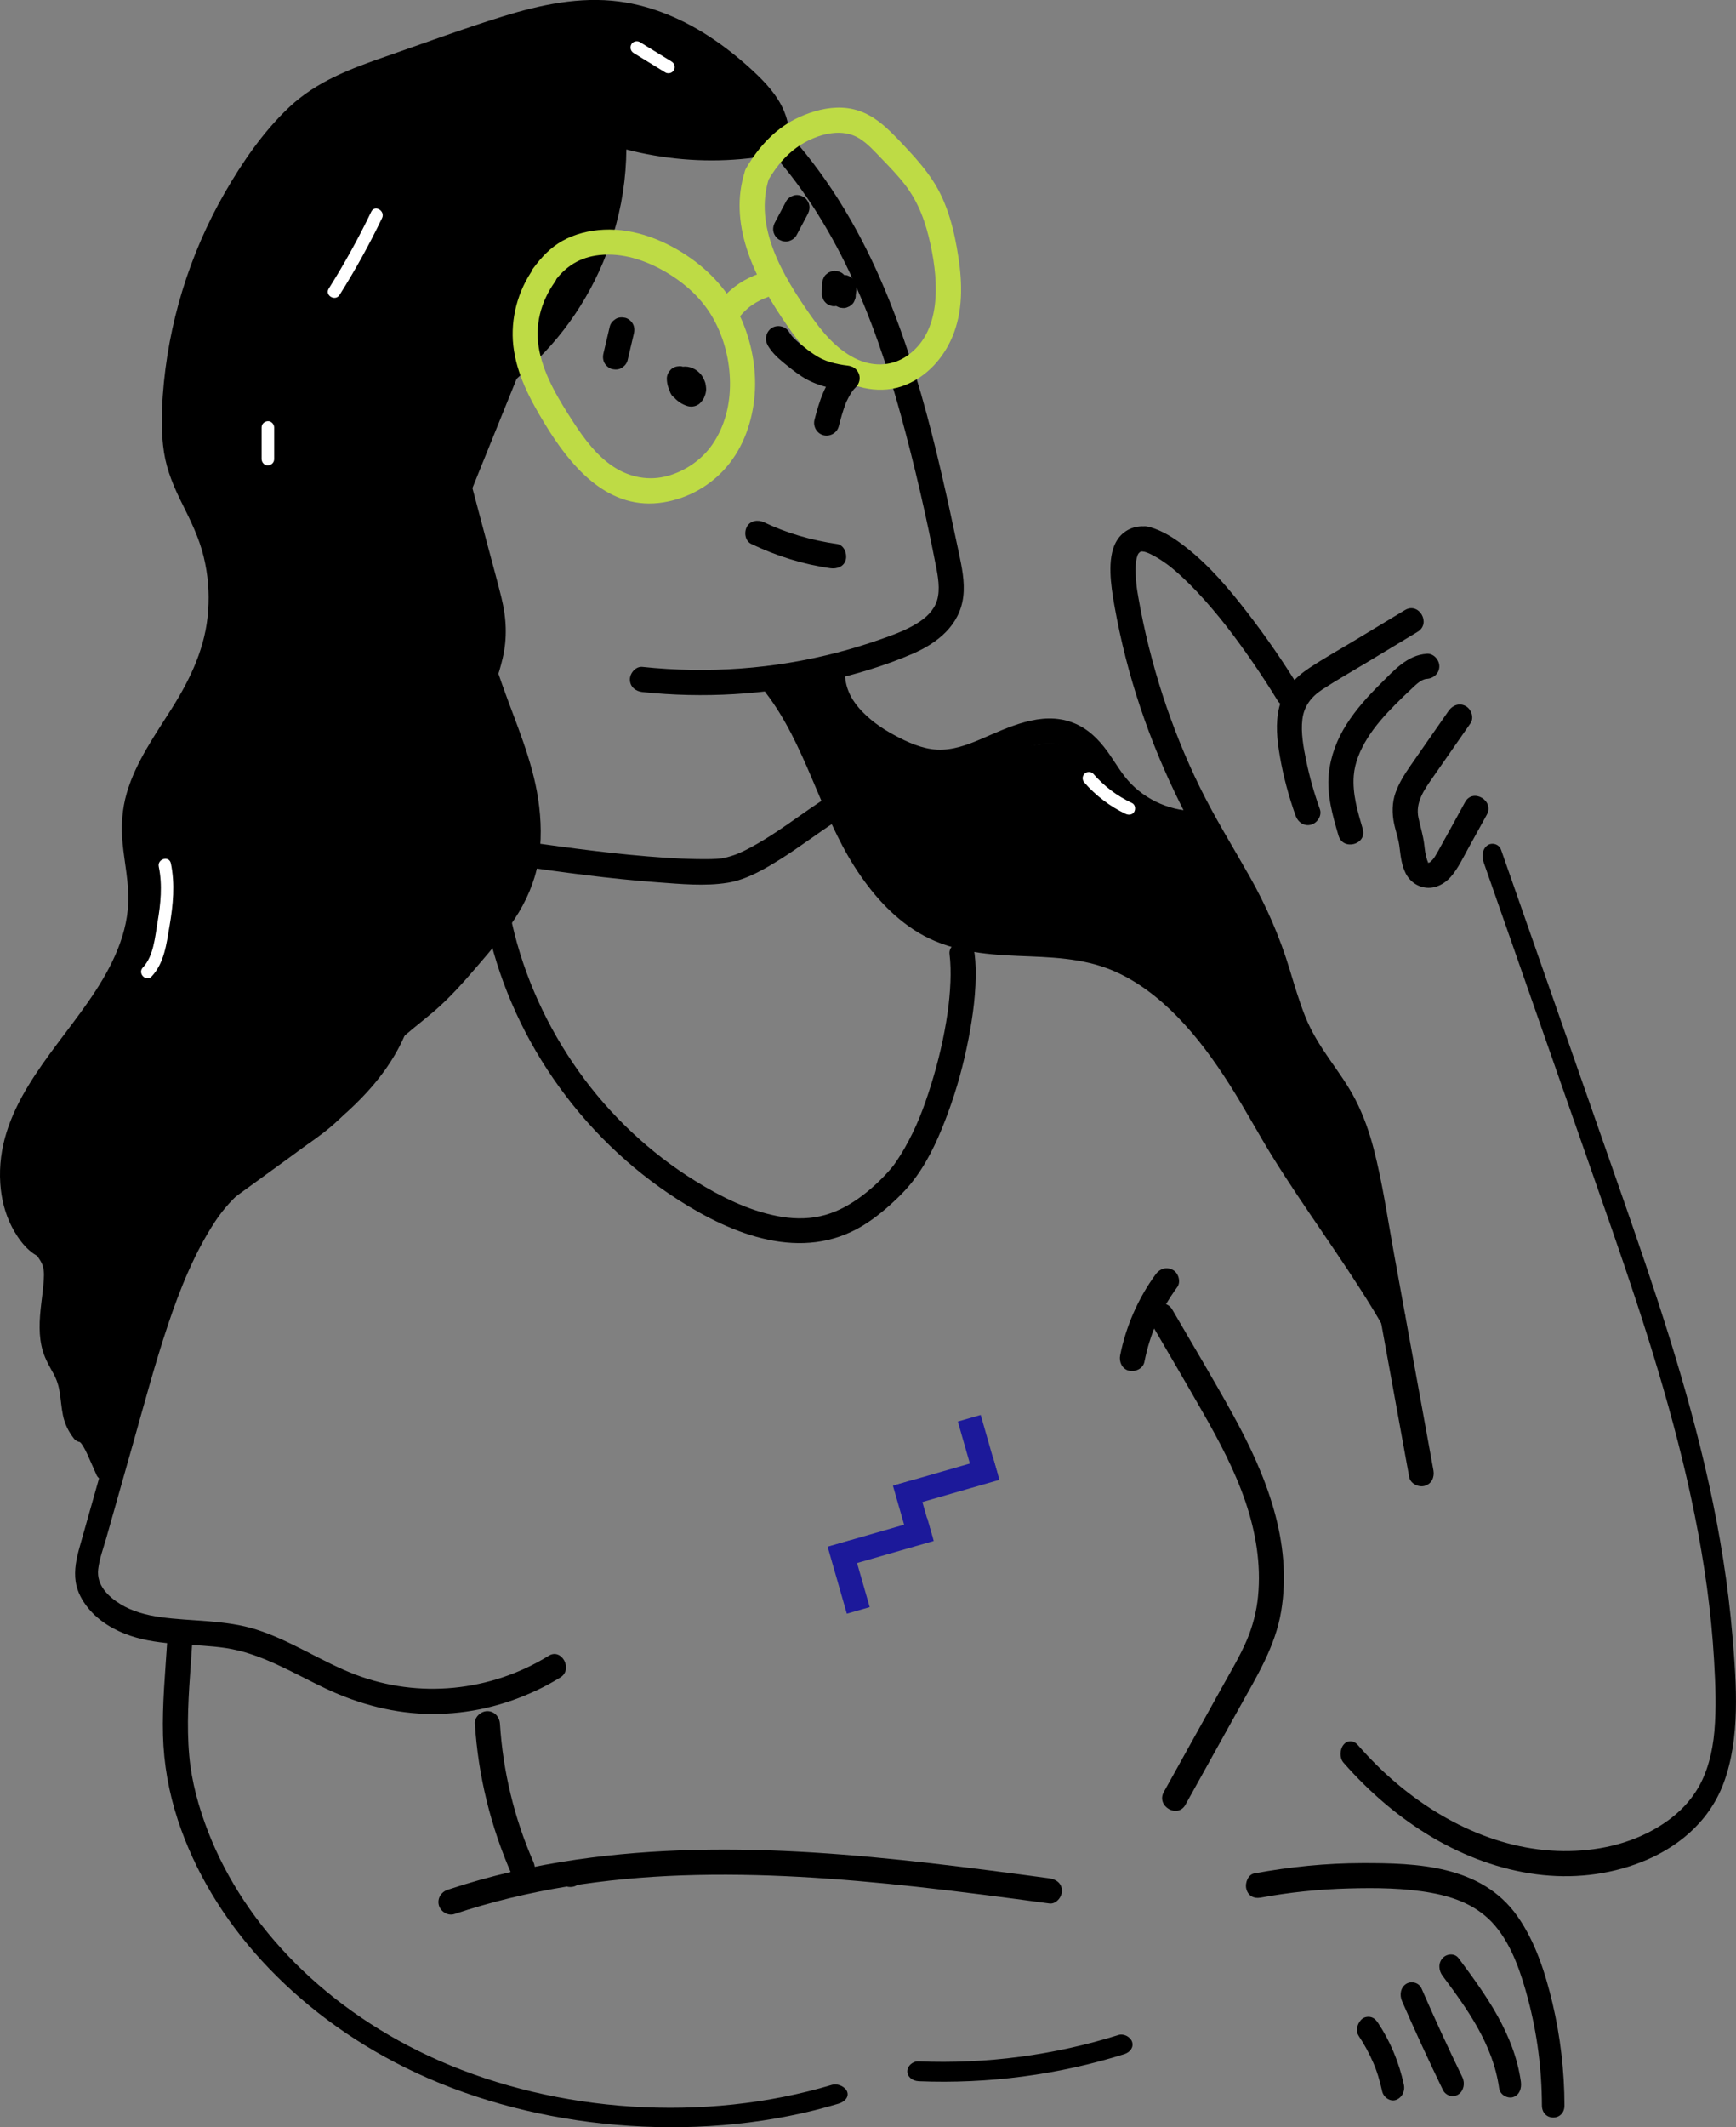 <svg width="579" height="709" viewBox="0 0 579 709" fill="none" xmlns="http://www.w3.org/2000/svg">
<rect x="0" y="0" width="579" height="709" fill="#808080" stroke="none"/>
<g clip-path="url(#clip0_35_737)">
<path d="M147.014 160.11C146.009 154.803 141.642 150.375 136.493 148.923C131.344 147.47 125.54 149.314 122.037 153.42C118.06 158.085 117.46 164.007 119.833 169.579C121.926 174.509 125.721 179.034 129.488 182.777C133.954 187.205 139.521 190.612 145.981 190.64C151.367 190.654 151.381 182.274 145.981 182.26C141.6 182.247 137.847 179.425 134.665 176.087C131.484 172.749 127.716 168.713 126.837 164.244C126.167 160.794 128.47 157.61 131.819 156.856C132.349 156.73 133.284 156.758 133.8 156.884C134.916 157.149 135.293 157.317 136.242 157.973C137.735 158.993 138.544 160.347 138.921 162.345C139.34 164.565 142.019 165.836 144.07 165.277C146.4 164.635 147.419 162.358 147 160.124L147.014 160.11Z" fill="black"/>
<path d="M255.335 48.561C278.679 73.575 291.572 105.948 300.488 138.504C305.107 155.375 309.056 172.54 312.363 189.718C313.088 193.503 313.646 198.028 312.028 201.422C310.521 204.579 307.87 206.646 304.814 208.377C301.158 210.458 297.419 211.785 293.442 213.168C288.795 214.788 284.093 216.226 279.335 217.469C258.126 223.014 236.051 224.578 214.27 222.274C212.023 222.036 210.084 224.369 210.084 226.464C210.084 228.922 212.009 230.416 214.27 230.654C234.642 232.804 255.335 231.548 275.33 227.064C285.209 224.844 295.074 221.925 304.367 217.902C312.698 214.299 320.079 208.433 321.265 198.894C321.879 193.88 320.763 188.866 319.744 183.978C318.809 179.537 317.86 175.11 316.898 170.668C314.986 161.925 312.991 153.21 310.786 144.551C306.307 126.982 300.893 109.65 293.623 93.03C285.586 74.636 275.023 57.332 261.279 42.625C257.595 38.673 251.679 44.608 255.363 48.547L255.335 48.561Z" fill="black"/>
<path d="M171.837 288.474C187.605 290.723 203.4 292.916 219.293 294.075C226.967 294.633 235.102 295.457 242.749 294.214C248.986 293.195 254.902 289.731 260.191 286.421C266.4 282.539 272.205 278.083 278.33 274.075C280.214 272.832 281.009 270.36 279.837 268.349C278.735 266.463 276.014 265.597 274.116 266.84C269.009 270.178 264.14 273.851 259.047 277.203C256.186 279.089 253.284 280.904 250.256 282.511C247.521 283.963 245.623 284.871 242.651 285.667C242.079 285.821 241.493 285.932 240.907 286.058C239.707 286.323 241.66 285.988 240.572 286.114C240.042 286.17 239.498 286.212 238.967 286.254C236.819 286.393 234.656 286.365 232.507 286.337C228.963 286.282 225.419 286.114 221.888 285.877C214.06 285.36 206.247 284.564 198.46 283.628C190.674 282.692 182.191 281.533 174.084 280.388C171.851 280.067 169.591 280.932 168.935 283.321C168.391 285.29 169.605 288.153 171.865 288.474H171.837Z" fill="black"/>
<path d="M255.237 230.682C268.688 248.098 273.279 270.486 285.042 288.921C290.553 297.552 297.474 305.527 306.307 310.848C316.367 316.91 327.949 318.139 339.447 318.6C350.191 319.033 360.935 319.214 371.009 323.432C379.06 326.798 386.372 332.426 392.609 338.809C399.363 345.708 404.93 353.404 410.121 361.546C415.312 369.688 419.567 377.733 424.507 385.694C435.112 402.789 447.223 418.906 457.716 436.07C458.833 437.886 459.921 439.73 460.967 441.573C463.633 446.266 470.874 442.048 468.195 437.341C458.33 419.981 446.233 403.962 435.391 387.216C424.884 370.987 416.4 353.599 403.856 338.753C397.646 331.407 390.46 324.717 382.186 319.773C372.949 314.256 362.819 311.63 352.158 310.82C340.842 309.955 329.149 310.82 318.223 307.203C309.251 304.228 301.814 297.748 296.121 290.248C282.781 272.678 278.037 250.5 266.316 232.009C264.726 229.509 262.995 227.12 261.181 224.774C259.8 222.986 256.716 223.321 255.265 224.774C253.493 226.548 253.884 228.908 255.265 230.696L255.237 230.682Z" fill="black"/>
<path d="M273.447 224.173C273.251 234.704 280.284 243.056 288.447 248.824C297.586 255.29 309.042 259.927 320.302 257.497C330.684 255.248 339.907 247.539 350.86 247.958C360.907 248.335 364.284 259.285 370.116 265.891C377.847 274.661 389.944 279.522 401.581 278.67C403.842 278.502 405.767 276.868 405.767 274.48C405.767 272.343 403.842 270.122 401.581 270.29C392.665 270.946 383.721 267.804 377.33 261.338C374.163 258.139 372.042 254.187 369.391 250.514C366.293 246.24 362.693 242.693 357.67 240.807C347.205 236.896 336.377 242.399 326.93 246.435C322.395 248.377 317.581 250.095 312.572 249.857C307.563 249.62 302.651 247.371 298.284 245.025C293.916 242.679 289.828 239.801 286.521 236.017C283.535 232.609 281.749 228.559 281.833 224.159C281.93 218.768 273.558 218.768 273.46 224.159L273.447 224.173Z" fill="black"/>
<path d="M382.256 175.487C378.307 175.04 374.567 176.772 372.488 180.179C370.591 183.308 370.27 187.316 370.367 190.892C370.465 194.467 371.051 198.308 371.707 201.967C372.726 207.693 373.953 213.391 375.391 219.034C381.14 241.589 390.223 263.111 401.902 283.223C407.567 292.957 413.679 302.594 417.893 313.083C422.107 323.572 424.367 335.331 429.335 345.834C434.121 355.946 442.2 364.102 446.581 374.437C451.116 385.121 452.651 396.979 454.716 408.333C459.251 433.235 463.786 458.151 468.321 483.053C468.879 486.14 469.437 489.226 470.009 492.313C470.414 494.533 473.121 495.804 475.158 495.246C477.502 494.603 478.493 492.327 478.088 490.092C473.679 465.874 469.27 441.657 464.86 417.425C462.767 405.931 461.107 394.227 458.163 382.915C456.712 377.328 454.786 371.825 452.149 366.686C449.512 361.546 446.372 357.342 443.26 352.831C440.149 348.32 437.372 343.879 435.363 338.893C433.353 333.907 431.735 328.404 430.13 323.097C426.809 312.147 422.316 301.91 416.679 291.952C411.042 281.994 405.209 272.623 400.242 262.511C395.358 252.567 391.214 242.302 387.795 231.771C384.377 221.24 381.6 210.193 379.674 199.146C379.535 198.378 379.409 197.595 379.284 196.813C379.228 196.45 379.172 196.101 379.13 195.738C379.256 196.632 379.074 195.235 379.046 194.984C378.865 193.322 378.739 191.632 378.739 189.956C378.739 189.146 378.781 188.336 378.851 187.526C378.935 186.534 378.753 187.735 378.907 187.051C379.005 186.66 379.06 186.269 379.158 185.892C379.242 185.584 379.353 185.277 379.451 184.956C379.605 184.383 379.102 185.598 379.381 185.096C379.451 184.97 379.507 184.816 379.591 184.691C379.744 184.439 379.898 184.188 380.065 183.95C379.437 184.858 380.707 183.615 379.744 184.258C379.981 184.104 380.233 183.964 380.47 183.811C379.898 184.16 380.149 184.048 380.595 183.825C380.679 183.783 381.237 183.713 380.665 183.797C380.065 183.881 380.805 183.797 380.958 183.797C381.405 183.797 381.837 183.825 382.27 183.881C384.516 184.132 386.456 181.772 386.456 179.691C386.456 177.219 384.53 175.752 382.27 175.501L382.256 175.487Z" fill="black"/>
<path d="M381.14 183.727C381.53 183.839 381.921 183.964 382.312 184.09C382.465 184.146 383.512 184.551 383.009 184.341C382.563 184.16 383.526 184.579 383.721 184.677C384.14 184.886 384.544 185.096 384.963 185.319C386.623 186.227 388.2 187.302 389.735 188.433C390.391 188.922 390 188.643 389.86 188.531C390.084 188.699 390.293 188.88 390.516 189.048C390.907 189.355 391.284 189.676 391.66 189.998C392.553 190.752 393.433 191.534 394.298 192.344C396.014 193.936 397.674 195.598 399.279 197.302C406.186 204.634 412.116 212.483 417.809 220.738C420.684 224.914 423.446 229.145 426.084 233.461C428.902 238.056 436.144 233.852 433.312 229.229C428.023 220.598 422.274 212.246 416.079 204.243C410.009 196.394 403.465 188.615 395.623 182.47C391.926 179.565 387.949 176.925 383.372 175.64C378.181 174.174 375.963 182.26 381.14 183.727Z" fill="black"/>
<path d="M468.614 203.322C463.172 206.604 457.73 209.886 452.288 213.168C446.847 216.45 441.698 219.313 436.619 222.679C431.833 225.849 428.065 229.955 426.656 235.668C425.33 241.059 425.93 246.645 426.865 252.05C428.037 258.824 429.823 265.472 432.14 271.938C432.907 274.061 434.986 275.499 437.288 274.871C439.34 274.312 440.972 271.854 440.219 269.717C438.307 264.396 436.758 258.949 435.628 253.419C434.721 248.991 433.828 244.201 434.372 239.76C434.916 235.318 437.358 232.204 441.084 229.76C445.828 226.673 450.781 223.866 455.623 220.947C461.358 217.483 467.093 214.02 472.828 210.57C477.433 207.791 473.233 200.542 468.6 203.336L468.614 203.322Z" fill="black"/>
<path d="M475.856 217.902C469.367 218.307 464.833 223.545 460.493 227.833C456.153 232.12 452.288 236.422 449.107 241.408C445.926 246.394 443.763 252.036 443.177 258C442.493 264.969 444.474 271.91 446.428 278.516C447.949 283.684 456.028 281.477 454.507 276.282C452.805 270.5 451.033 264.62 451.507 258.53C451.842 254.159 453.698 249.857 456.056 246.086C458.609 241.98 461.846 238.377 465.237 234.941C467.065 233.098 468.935 231.296 470.833 229.522C472.214 228.238 474.028 226.38 475.87 226.268C478.13 226.129 480.056 224.439 480.056 222.078C480.056 219.914 478.144 217.749 475.87 217.888L475.856 217.902Z" fill="black"/>
<path d="M483.195 236.855C478.912 243.014 474.614 249.145 470.344 255.318C468.391 258.139 466.591 261.017 465.432 264.257C464.274 267.497 464.246 271.156 464.986 274.634C465.335 276.24 465.823 277.804 466.214 279.396C466.409 280.192 466.577 280.988 466.702 281.798C466.674 281.617 466.605 281.058 466.716 281.938C466.758 282.301 466.8 282.664 466.856 283.027C467.205 285.765 467.539 288.474 468.781 290.974C470.149 293.754 472.716 295.611 475.8 295.89C478.884 296.17 481.87 294.564 483.879 292.245C486.307 289.452 487.898 286.016 489.67 282.804C491.735 279.061 493.8 275.304 495.879 271.561C498.488 266.841 491.26 262.609 488.651 267.329C485.609 272.86 482.595 278.405 479.512 283.907C479.051 284.731 478.465 285.751 477.949 286.365C477.753 286.603 477.279 287.064 476.958 287.357C476.958 287.357 476.763 287.483 476.47 287.594C477.042 287.371 475.884 287.608 476.526 287.594C476.051 287.608 476.233 287.678 476.484 287.594C476.539 287.58 475.898 287.58 476.33 287.497C476.846 287.399 476.051 287.622 476.232 287.329C476.344 287.161 476.623 288.377 476.26 287.273C476.26 287.245 475.953 286.687 476.135 287.078C476.302 287.441 476.009 286.715 475.981 286.645C475.312 284.494 475.242 283.209 475.005 281.324C474.614 278.377 473.763 275.611 473.121 272.72C471.935 267.441 475.046 263.181 477.935 259.033C482.093 253.056 486.265 247.078 490.423 241.101C491.721 239.243 490.758 236.45 488.916 235.374C486.837 234.159 484.479 235.011 483.195 236.883V236.855Z" fill="black"/>
<path d="M494.874 287.524C506.47 320.667 518.065 353.809 529.66 386.951C540.46 417.816 551.456 448.668 559.674 480.776C563.721 496.6 567.084 512.717 569.316 529.086C570.419 537.158 571.214 545.287 571.688 553.443C572.163 561.599 572.47 569.253 571.786 577.102C571.186 583.987 569.428 590.957 566.037 596.445C562.646 601.934 558.195 605.761 553.353 608.75C543.544 614.797 532.228 617.06 521.4 616.962C499.005 616.766 476.735 605.677 459.223 588.373C457.019 586.194 454.898 583.918 452.819 581.557C451.479 580.035 449.386 579.909 448.074 581.557C446.833 583.108 446.735 585.943 448.074 587.479C465.809 607.744 488.442 621.543 512.456 624.699C524.149 626.236 536.246 625.034 547.479 620.607C558.6 616.222 569.763 607.982 574.87 594.309C580.465 579.309 579.167 561.432 577.828 545.44C576.391 528.248 573.642 511.265 569.972 494.603C562.577 461.112 551.637 429.059 540.544 397.272C528.767 363.529 516.949 329.801 505.144 296.072C503.651 291.812 502.158 287.552 500.665 283.279C499.939 281.198 497.498 280.723 496.074 281.77C494.358 283.027 494.135 285.416 494.874 287.497V287.524Z" fill="black"/>
<path d="M381.684 453.905C383.553 444.576 387.014 436.713 392.651 428.975C393.949 427.202 393.014 424.227 391.144 423.249C388.967 422.104 386.805 422.858 385.423 424.758C379.605 432.732 375.544 442.02 373.605 451.699C373.172 453.835 374.219 456.321 376.535 456.852C378.614 457.327 381.223 456.224 381.684 453.919V453.905Z" fill="black"/>
<path d="M383.749 440.749C389.595 450.805 395.512 460.819 401.274 470.93C406.66 480.385 411.809 490.05 415.34 500.385C418.8 510.553 420.642 521.279 419.595 532.019C419.107 537.061 417.795 542.117 415.8 546.767C413.567 551.949 410.651 556.823 407.916 561.739C401.33 573.583 394.744 585.426 388.158 597.269C385.535 601.99 392.763 606.222 395.386 601.501C401.414 590.663 407.428 579.84 413.456 569.002C419.107 558.848 425.344 548.778 427.284 537.131C431.191 513.849 422.233 491.503 411.195 471.475C404.693 459.687 397.758 448.137 390.991 436.503C388.284 431.838 381.042 436.056 383.763 440.735L383.749 440.749Z" fill="black"/>
<path d="M161.4 303.32C164.693 322.203 172.033 340.401 182.498 356.448C193.144 372.761 206.93 386.923 223.06 397.83C240.405 409.562 263.302 420.232 283.912 410.568C288.726 408.319 293.051 405.037 296.986 401.504C300.14 398.668 303.07 395.666 305.553 392.216C310.172 385.833 313.395 378.431 316.116 371.085C319.116 362.999 321.405 354.633 323.037 346.169C324.53 338.418 325.619 330.429 325.395 322.51C325.353 320.988 325.242 319.465 325.06 317.943C324.781 315.695 323.33 313.753 320.874 313.753C318.823 313.753 316.409 315.681 316.688 317.943C317.065 321.016 317.107 324.13 316.995 327.231C316.926 329.004 316.8 330.792 316.633 332.566C316.549 333.502 316.451 334.437 316.34 335.359C316.2 336.588 316.186 336.616 316.047 337.566C314.847 345.806 312.935 353.948 310.437 361.881C307.94 369.814 305.54 375.987 301.619 382.845C300.781 384.297 299.902 385.722 298.953 387.104C298.716 387.454 298.465 387.803 298.214 388.152C298.047 388.389 297.572 389.004 298.019 388.431C297.572 389.004 297.098 389.576 296.609 390.121C293.637 393.487 290.191 396.657 286.535 399.283C282.572 402.118 278.302 404.325 273.53 405.372C268.758 406.42 263.874 406.224 259.172 405.302C249.377 403.375 240.321 398.822 231.893 393.613C216.684 384.213 203.316 371.574 192.963 357.021C182.609 342.468 174.795 325.583 170.791 307.818C170.288 305.597 169.856 303.362 169.465 301.114C169.074 298.865 166.34 297.636 164.316 298.181C161.958 298.823 161.009 301.1 161.386 303.334L161.4 303.32Z" fill="black"/>
<path d="M113.372 360.526C112.912 361.225 113.051 361.015 112.73 361.448C112.381 361.909 112.033 362.356 111.684 362.803C110.916 363.739 110.121 364.633 109.298 365.499C107.721 367.147 106.019 368.669 104.595 369.8C100.856 372.789 96.879 375.359 92.902 377.942C84.363 383.487 75.754 389.255 69.098 397.439C60.921 407.481 55.521 420.232 50.986 432.593C46.284 445.428 42.684 458.71 38.944 471.908C34.814 486.475 30.67 501.028 26.567 515.595C25.493 519.393 24.656 523.234 25.242 527.214C25.744 530.552 27.405 533.513 29.428 535.999C33.098 540.496 38.302 543.457 43.521 545.217C53.749 548.653 64.912 547.745 75.237 549.281C87.265 551.069 97.772 557.675 108.753 562.857C119.735 568.038 131.833 571.236 144.167 571.264C156.502 571.292 168.209 568.499 179.288 563.248C181.898 562.005 184.437 560.608 186.907 559.086C191.205 556.432 187.34 549.183 183.028 551.851C163.577 563.876 139.605 566.194 118.507 558.136C107.247 553.834 97.005 546.781 85.507 543.136C75.056 539.812 63.991 540.468 53.4 538.974C48.851 538.332 44.051 537.075 40.102 534.617C36.154 532.159 32.107 528.402 32.749 522.997C33.167 519.463 34.507 515.944 35.47 512.55C36.433 509.156 37.465 505.483 38.47 501.963C40.465 494.896 42.474 487.843 44.47 480.776C48.181 467.648 51.712 454.422 56.037 441.517C60.056 429.52 64.912 417.495 71.777 407.076C77.386 398.571 85.116 392.845 93.223 387.509C100.912 382.44 109.019 377.691 115.423 370.68C117.098 368.85 118.591 366.853 119.986 364.772C121.214 362.943 120.265 360.094 118.605 359.046C116.665 357.803 114.586 358.711 113.358 360.554L113.372 360.526Z" fill="black"/>
<path d="M190.214 628.931C195.6 628.931 195.614 620.551 190.214 620.551C184.814 620.551 184.814 628.931 190.214 628.931Z" fill="black"/>
<path d="M55.744 547.452C55.088 557.745 54.098 568.038 54.363 578.359C54.614 587.94 56.288 597.409 59.344 606.683C64.856 623.414 74.4 639.42 87.293 653.484C100.242 667.604 116.442 679.88 135.293 689.196C155.121 698.986 177.823 705.313 201.084 707.785C224.637 710.285 248.874 709.014 271.577 703.372C274.284 702.701 276.963 701.961 279.628 701.165C281.735 700.536 283.186 698.972 282.558 697.171C282 695.606 279.53 694.266 277.409 694.894C256.186 701.235 233.344 703.553 210.698 702.115C188.274 700.676 166.172 695.453 146.567 686.863C127.926 678.693 111.628 667.492 98.512 654.378C85.521 641.389 75.656 626.487 69.516 610.775C66.251 602.437 63.893 593.834 63.112 585.133C62.205 575.049 62.902 564.923 63.614 554.84C63.781 552.382 63.963 549.924 64.116 547.466C64.228 545.706 62.107 544.211 59.93 544.211C57.572 544.211 55.856 545.706 55.744 547.466V547.452Z" fill="black"/>
<path d="M306.363 693.665C329.609 694.615 353.065 691.528 374.972 684.643C376.884 684.042 378.167 682.394 377.595 680.578C377.093 678.958 374.888 677.673 372.977 678.274C351.628 684.992 329.023 687.981 306.363 687.059C304.34 686.975 302.609 688.637 302.609 690.355C302.609 692.212 304.326 693.567 306.363 693.651V693.665Z" fill="black"/>
<path d="M151.535 637.953C176.079 629.769 201.74 625.97 227.54 625.062C253.688 624.155 279.865 626.026 305.847 628.875C320.595 630.495 335.302 632.437 349.995 634.42C352.242 634.727 354.181 632.283 354.181 630.23C354.181 627.716 352.242 626.347 349.995 626.04C323.791 622.52 297.544 619.085 271.144 617.437C244.842 615.803 218.414 616.026 192.293 619.797C177.698 621.906 163.298 625.202 149.302 629.867C147.154 630.579 145.758 632.758 146.372 635.02C146.944 637.115 149.372 638.666 151.521 637.953H151.535Z" fill="black"/>
<path d="M158.386 574.504C159.488 591.906 163.66 608.82 170.665 624.769C171.572 626.836 174.6 627.325 176.386 626.277C178.521 625.034 178.8 622.618 177.893 620.551C171.516 606.04 167.749 590.328 166.744 574.518C166.605 572.256 164.916 570.328 162.558 570.328C160.409 570.328 158.233 572.242 158.372 574.518L158.386 574.504Z" fill="black"/>
<path d="M420.293 632.506C430.06 630.691 439.939 629.685 449.833 629.42C458.986 629.182 468.405 629.238 477.46 630.9C485.372 632.339 493.102 635.258 498.712 641.92C504.321 648.582 507.363 657.73 509.665 666.417C512.707 677.911 514.228 689.768 514.27 701.737C514.284 707.128 521.805 707.142 521.791 701.737C521.763 690.271 520.423 678.763 517.8 667.674C515.372 657.464 512.051 647.171 506.163 638.777C494.121 621.571 472.353 620.942 454.437 620.97C442.326 620.984 430.242 622.199 418.298 624.406C416.288 624.783 415.172 627.534 415.674 629.56C416.26 631.934 418.284 632.856 420.293 632.492V632.506Z" fill="black"/>
<path d="M481.158 658.568C489.391 669.629 497.958 681.416 500.009 696.039C500.33 698.274 502.842 699.517 504.628 698.972C506.763 698.316 507.572 696.067 507.251 693.819C505.005 677.799 495.474 664.755 486.46 652.646C485.163 650.9 482.484 651.151 481.144 652.646C479.595 654.364 479.846 656.822 481.144 658.568H481.158Z" fill="black"/>
<path d="M467.609 666.975C471.963 676.947 476.512 686.821 481.242 696.57C482.205 698.553 484.674 699.182 486.391 698.078C488.191 696.905 488.707 694.349 487.744 692.352C483.014 682.604 478.465 672.729 474.112 662.757C473.219 660.718 470.623 660.174 468.963 661.249C467.093 662.464 466.73 664.936 467.609 666.975Z" fill="black"/>
<path d="M453.126 678.511C455.037 681.361 456.698 684.405 458.065 687.618C458.219 687.981 458.372 688.33 458.512 688.693C458.595 688.902 458.679 689.112 458.763 689.307C458.581 688.819 458.567 688.805 458.735 689.238C459.028 690.076 459.335 690.914 459.6 691.766C460.13 693.469 460.591 695.201 460.967 696.961C461.428 699.098 463.702 700.564 465.586 699.894C467.567 699.182 468.712 697.017 468.209 694.74C466.605 687.38 463.674 680.341 459.628 674.266C459.028 673.358 458.4 672.646 457.381 672.338C456.488 672.059 455.288 672.185 454.479 672.757C452.93 673.875 451.87 676.612 453.126 678.484V678.511Z" fill="black"/>
<path d="M203.372 108.839C202.66 111.842 201.963 114.859 201.251 117.862C201 118.951 201.098 120.11 201.67 121.088C202.172 121.954 203.177 122.792 204.167 123.015C205.242 123.253 206.442 123.211 207.391 122.596C208.284 122.024 209.065 121.158 209.316 120.096C210.028 117.094 210.726 114.077 211.437 111.074C211.688 109.985 211.591 108.826 211.019 107.848C210.516 106.982 209.512 106.144 208.521 105.921C207.447 105.683 206.247 105.725 205.298 106.34C204.405 106.912 203.623 107.778 203.372 108.839Z" fill="black"/>
<path d="M262.2 67.094L258.433 74.203C257.916 75.181 257.707 76.34 258.014 77.429C258.279 78.407 259.033 79.454 259.94 79.929C260.916 80.446 262.088 80.697 263.163 80.348C264.181 80.013 265.144 79.385 265.66 78.421L269.428 71.312C269.944 70.334 270.153 69.175 269.846 68.086C269.581 67.108 268.828 66.061 267.921 65.586C266.944 65.069 265.772 64.818 264.698 65.167C263.679 65.502 262.716 66.13 262.2 67.094Z" fill="black"/>
<path d="M250.605 181.311C258.963 185.305 267.795 188.084 276.963 189.397C279.126 189.704 281.567 188.866 282.112 186.464C282.558 184.481 281.512 181.646 279.181 181.311C274.87 180.696 270.6 179.774 266.428 178.531C262.256 177.288 258.544 175.85 254.819 174.076C252.851 173.14 250.214 173.462 249.098 175.585C248.107 177.456 248.484 180.305 250.605 181.311Z" fill="black"/>
<path d="M222.405 126.214C222.447 130.376 225.321 134.174 229.312 135.348C230.888 135.809 232.688 135.348 233.763 134.077C234.126 133.658 234.516 133.211 234.753 132.694C235.228 131.647 235.577 130.627 235.507 129.454C235.465 128.881 235.409 128.309 235.27 127.75C235.13 127.191 234.865 126.661 234.656 126.172C234.335 125.446 233.805 124.789 233.26 124.23C231.586 122.541 229.033 121.717 226.73 122.429C226.019 122.624 225.405 122.987 224.888 123.504C224.372 124.021 224.009 124.649 223.814 125.348C223.66 126.256 223.521 127.177 223.367 128.085C223.186 128.644 223.172 129.202 223.298 129.761C223.326 130.32 223.493 130.837 223.8 131.325C224.065 131.814 224.428 132.205 224.874 132.499C225.279 132.876 225.753 133.113 226.298 133.253C227.372 133.49 228.572 133.448 229.521 132.834L230.372 132.177C230.888 131.661 231.251 131.032 231.447 130.334C231.6 129.426 231.74 128.504 231.893 127.596L228.963 130.529C229.088 130.487 229.214 130.459 229.34 130.445L228.223 130.599C228.419 130.571 228.614 130.571 228.795 130.599L227.679 130.445C227.874 130.473 228.056 130.529 228.223 130.599L227.219 130.18C227.442 130.278 227.651 130.404 227.86 130.557L227.009 129.901C227.233 130.082 227.442 130.292 227.623 130.515L226.967 129.663C227.163 129.915 227.316 130.18 227.442 130.473L227.023 129.468C227.149 129.761 227.233 130.054 227.274 130.362L227.121 129.244C227.149 129.496 227.149 129.733 227.121 129.985L227.274 128.867C227.247 129.077 227.191 129.272 227.107 129.468L227.526 128.462C227.456 128.63 227.372 128.769 227.26 128.923L227.916 128.071C227.819 128.183 227.721 128.295 227.609 128.392L231.684 127.317C231.447 127.247 231.223 127.177 230.986 127.08L231.991 127.499C231.586 127.317 231.209 127.094 230.86 126.828L231.712 127.485C231.321 127.177 230.986 126.842 230.679 126.451L231.335 127.303C231.056 126.926 230.819 126.535 230.637 126.102L231.056 127.108C230.874 126.675 230.749 126.228 230.679 125.781L230.833 126.898C230.805 126.675 230.791 126.465 230.791 126.242C230.791 125.166 230.33 124.049 229.563 123.281C229.186 122.876 228.74 122.582 228.209 122.415C227.707 122.149 227.177 122.038 226.591 122.052C225.502 122.094 224.386 122.457 223.633 123.281C222.879 124.105 222.391 125.11 222.405 126.242V126.214Z" fill="black"/>
<path d="M277.326 95.851L277.019 98.463L284.819 96.354C283.898 95.027 282.991 93.686 282.07 92.359L281.414 91.507C281.037 91.102 280.591 90.809 280.06 90.641C279.74 90.446 279.377 90.362 279 90.362C278.442 90.236 277.884 90.264 277.326 90.432L276.321 90.851L275.47 91.507C275.065 91.884 274.772 92.331 274.605 92.862C274.34 93.365 274.228 93.895 274.242 94.482C274.2 95.613 274.158 96.731 274.102 97.862C274.074 98.435 274.2 98.979 274.465 99.482C274.633 99.999 274.926 100.446 275.33 100.837C275.707 101.242 276.153 101.535 276.684 101.703C277.186 101.968 277.716 102.08 278.302 102.066L279.419 101.912C280.13 101.717 280.744 101.354 281.26 100.837L281.916 99.985C282.293 99.328 282.488 98.63 282.488 97.876C282.53 96.745 282.572 95.627 282.628 94.496L274.828 96.605C275.749 97.932 276.656 99.273 277.577 100.599L278.233 101.451C278.609 101.856 279.056 102.15 279.586 102.317C279.907 102.513 280.27 102.597 280.647 102.597C281.205 102.722 281.763 102.694 282.321 102.527L283.326 102.108L284.177 101.451C284.581 101.074 284.874 100.627 285.042 100.097C285.307 99.594 285.419 99.063 285.405 98.477L285.712 95.865C285.74 95.292 285.614 94.748 285.349 94.245C285.181 93.728 284.888 93.281 284.484 92.89C284.107 92.485 283.66 92.192 283.13 92.024C282.628 91.759 282.098 91.647 281.512 91.661L280.395 91.814C279.684 92.01 279.07 92.373 278.554 92.89L277.898 93.742C277.521 94.398 277.326 95.097 277.326 95.851Z" fill="black"/>
<path d="M204.614 46.438C221.288 51.592 239.177 52.723 256.367 49.72C257.651 49.497 259.033 49.189 259.912 48.226C260.707 47.36 260.93 46.103 260.972 44.93C261.251 37.458 255.935 31.033 250.507 25.907C237.921 14.008 222.377 4.371 205.172 2.444C188.26 0.559 171.53 6.215 155.442 11.774C146.302 14.944 137.177 18.1 128.037 21.271C119.958 24.078 111.753 26.927 104.693 31.745C98.33 36.089 93.098 41.885 88.381 47.988C69.181 72.82 57.795 103.616 56.219 134.97C55.856 142.079 56.009 149.328 58.074 156.129C60.209 163.21 64.326 169.523 67.158 176.367C73.242 191.003 73.186 208.07 67.032 222.665C59.679 240.095 43.995 254.508 42.809 273.391C42.251 282.245 45.056 291.03 44.93 299.899C44.735 314.074 37.158 327.049 28.772 338.474C20.386 349.898 10.842 360.778 5.609 373.962C0.377 387.146 0.46 403.64 10.13 413.989C11.791 415.763 13.842 417.383 16.256 417.663C18.377 417.914 20.456 417.09 22.437 416.28C33.963 411.601 49.828 405.023 61.367 400.344" fill="black"/>
<path d="M204.056 48.464C216.377 52.22 229.34 53.924 242.219 53.352C245.428 53.212 248.623 52.933 251.805 52.514C254.456 52.164 257.721 52.095 260.107 50.712C264.698 48.044 263.149 40.922 261.474 36.955C259.27 31.76 255.321 27.514 251.233 23.715C247.144 19.916 242.637 16.257 237.935 13.073C228.516 6.69 217.842 1.998 206.512 0.503C193.354 -1.229 180.14 1.606 167.609 5.503C154.507 9.567 141.6 14.344 128.637 18.841C116.986 22.877 105.614 27.109 96.475 35.712C87.837 43.841 80.833 54.036 74.944 64.287C63.112 84.874 55.981 108.114 54.293 131.8C53.846 138.127 53.721 144.496 54.698 150.767C55.675 157.038 58.088 162.54 60.851 168.071C63.614 173.602 66.405 179.3 67.912 185.473C69.419 191.646 69.837 197.442 69.433 203.49C68.623 215.529 63.684 225.961 57.363 236.017C51.712 245.011 45.335 253.894 42.307 264.215C40.675 269.76 40.34 275.444 40.898 281.184C41.553 287.776 43.033 294.299 42.767 300.961C42.279 313.097 36.181 324.186 29.4 333.935C16.633 352.315 -1.507 370.219 0.098 394.437C0.433 399.493 1.647 404.479 3.991 408.976C6.195 413.208 9.851 418.208 14.693 419.493C17.651 420.275 20.498 419.297 23.233 418.194C25.688 417.202 28.13 416.197 30.572 415.205C35.93 413.012 41.288 410.806 46.647 408.599C51.726 406.518 56.791 404.437 61.884 402.37C64.353 401.364 63.265 397.314 60.767 398.334C50.735 402.412 40.716 406.546 30.698 410.652C28.312 411.63 25.912 412.607 23.512 413.585C21.112 414.562 18.168 416.224 15.488 415.359C11.009 413.934 7.772 407.942 6.265 403.836C-1.674 382.314 13.437 362.063 25.758 345.89C32.651 336.84 39.433 327.58 43.549 316.868C45.544 311.673 46.8 306.17 46.968 300.611C47.163 294.34 45.837 288.181 45.167 281.966C44.553 276.31 44.735 270.807 46.34 265.332C47.763 260.472 50.037 255.933 52.577 251.562C57.754 242.637 64.088 234.355 68.302 224.886C72.935 214.481 74.679 202.931 73.27 191.618C72.572 185.99 71.149 180.529 68.944 175.306C66.614 169.789 63.488 164.635 61.284 159.063C56.888 147.918 57.809 135.334 59.288 123.686C60.712 112.401 63.461 101.27 67.326 90.586C71.205 79.888 76.284 69.622 82.423 60.041C88.563 50.461 95.735 40.587 105.14 33.966C115.102 26.955 127.381 23.701 138.754 19.763C150.949 15.545 163.088 10.894 175.563 7.556C188.037 4.218 199.856 2.836 211.954 5.754C222.684 8.352 232.577 13.827 241.214 20.629C245.47 23.98 249.656 27.598 253.186 31.718C254.93 33.743 256.521 36.005 257.581 38.478C258.46 40.517 259.577 43.924 258.684 46.131C258.181 47.36 256.981 47.472 255.795 47.695C254.219 47.989 252.614 48.212 251.023 48.422C247.967 48.799 244.898 49.05 241.828 49.176C235.674 49.427 229.507 49.176 223.395 48.394C217.284 47.611 211.116 46.243 205.172 44.413C202.591 43.631 201.488 47.667 204.056 48.45V48.464Z" fill="black"/>
<path d="M204.712 49.553C204.67 75.251 193.591 100.753 174.837 118.309C163.423 128.993 147.14 141.074 142.27 155.934" fill="black"/>
<path d="M200.526 49.552C200.442 66.13 195.698 82.443 187.088 96.591C182.791 103.658 177.558 110.041 171.502 115.669C165.447 121.297 159.391 126.283 153.712 131.996C147.181 138.546 141.209 145.934 138.223 154.817C137.498 156.967 139.06 159.398 141.153 159.97C143.442 160.599 145.577 159.202 146.302 157.037C148.674 149.998 153.921 143.713 159.251 138.308C164.916 132.568 171.153 127.415 177.07 121.926C189.837 110.11 199.284 94.929 204.46 78.337C207.363 69.049 208.856 59.273 208.912 49.538C208.94 44.148 200.567 44.133 200.54 49.538L200.526 49.552Z" fill="black"/>
<path d="M153.419 188.056C154.451 205.333 162.642 227.595 168.837 243.754C175.033 259.913 179.442 278.153 173.233 294.298C169.856 303.083 163.619 310.415 157.493 317.566C152.26 323.683 146.986 329.828 140.777 334.954C131.47 342.636 121.326 350.052 117.67 361.49" fill="black"/>
<path d="M149.233 188.056C150.042 200.738 153.586 213.14 157.605 225.123C161.707 237.344 167.177 249.201 170.107 261.771C173.037 274.34 172.953 287.664 166.214 299.172C162.935 304.773 158.735 309.703 154.535 314.605C150.056 319.829 145.563 325.08 140.456 329.717C135.349 334.354 129.781 338.278 124.912 343.097C120.042 347.915 115.842 353.697 113.637 360.387C112.926 362.538 114.46 364.968 116.567 365.54C118.842 366.169 121.005 364.772 121.716 362.607C125.414 351.379 136.116 344.451 144.726 337.105C150.042 332.552 154.674 327.287 159.223 321.979C163.591 316.896 168.014 311.798 171.712 306.184C175.465 300.485 178.284 294.117 179.498 287.371C180.712 280.625 180.558 273.363 179.498 266.352C177.53 253.237 172.102 241.128 167.693 228.712C163.06 215.64 158.484 201.841 157.605 188.029C157.465 185.766 155.791 183.839 153.419 183.839C151.27 183.839 149.093 185.752 149.233 188.029V188.056Z" fill="black"/>
<path d="M177.907 89.594C172.688 96.912 170.191 106.312 171.209 115.264C172.298 124.789 176.847 133.267 181.758 141.339C189.977 154.859 201.991 169.565 219.628 167.652C227.86 166.758 235.66 162.819 241.326 156.758C247.34 150.306 250.535 141.926 251.54 133.267C252.544 124.496 251.051 115.418 247.674 107.303C244.033 98.588 238.158 91.577 230.47 86.13C222.126 80.222 211.744 76.033 201.377 76.549C196.591 76.787 191.763 77.932 187.563 80.292C183.363 82.653 180.447 85.921 177.726 89.594C176.386 91.41 177.419 94.273 179.233 95.32C181.367 96.563 183.614 95.641 184.953 93.812C188.749 88.672 193.451 85.753 199.87 85.027C207.614 84.161 215.33 86.745 221.958 90.6C228.558 94.454 234.223 99.58 237.963 106.298C241.535 112.736 243.405 120.18 243.474 127.54C243.544 134.901 241.758 142.023 237.642 148.071C234.14 153.211 228.488 157.079 222.502 158.671C216.516 160.264 210.237 159.216 204.698 155.627C199.158 152.037 194.874 146.325 191.26 140.753C186.558 133.49 181.716 125.725 179.93 117.136C178.144 108.546 180.363 100.558 185.149 93.84C186.46 91.996 185.47 89.175 183.642 88.114C181.535 86.885 179.233 87.764 177.921 89.622L177.907 89.594Z" fill="#BEDB45"/>
<path d="M246.726 105.529C247.828 104.189 249.07 102.988 250.437 101.926L249.586 102.583C251.233 101.312 253.019 100.25 254.944 99.44L253.94 99.859C254.47 99.636 255.014 99.426 255.558 99.245C256.591 98.895 257.498 98.281 258.056 97.317C258.586 96.423 258.809 95.097 258.474 94.091C258.14 93.085 257.526 92.094 256.549 91.591C255.572 91.088 254.386 90.809 253.326 91.172C248.498 92.82 244.06 95.683 240.795 99.622C240.07 100.502 239.567 101.409 239.567 102.583C239.567 103.616 240.028 104.831 240.795 105.543C241.563 106.256 242.637 106.814 243.753 106.772C244.8 106.731 246.014 106.381 246.712 105.543L246.726 105.529Z" fill="#BEDB45"/>
<path d="M248.456 57.066C242.888 74.301 251.316 91.745 260.749 105.865C265.479 112.946 270.614 119.985 277.758 124.789C284.902 129.593 294.014 131.549 302.037 128.295C309.195 125.39 314.595 119.412 317.595 112.359C321.167 103.937 321.014 94.692 319.66 85.795C318.321 76.954 316.116 67.862 311.177 60.293C308.847 56.717 306.07 53.435 303.181 50.321C300.46 47.388 297.712 44.385 294.67 41.773C290.665 38.352 286.214 36.131 280.884 35.893C276.014 35.67 271.102 37.011 266.679 38.994C258.963 42.43 253.047 48.854 248.86 56.061C246.154 60.739 253.381 64.957 256.088 60.293C259.158 54.999 263.093 50.418 268.409 47.471C273.726 44.525 281.051 42.653 286.647 46.159C289.507 47.946 291.795 50.572 294.126 52.974C296.777 55.712 299.456 58.477 301.786 61.494C306.447 67.513 308.791 74.273 310.381 81.647C313.102 94.259 314.023 110.907 302.274 118.77C297.126 122.205 290.777 122.275 285.056 119.37C278.763 116.172 274.186 110.599 270.209 104.915C261.153 91.968 251.247 75.642 256.521 59.301C257.219 57.15 255.712 54.734 253.591 54.147C251.33 53.519 249.14 54.916 248.442 57.08L248.456 57.066Z" fill="#BEDB45"/>
<path d="M256.005 115.012C257.288 117.247 259.102 119.049 261.084 120.669C263.065 122.289 265.2 124.035 267.419 125.473C271.995 128.434 277.2 129.607 282.544 130.208L279.586 123.057C275.121 127.68 273.237 133.811 271.66 139.886C271.088 142.079 272.386 144.44 274.591 145.04C276.795 145.641 279.167 144.314 279.74 142.107C280.409 139.537 281.107 136.981 282.056 134.495C282.321 133.797 281.86 134.928 282.153 134.244C282.279 133.965 282.405 133.699 282.53 133.434C282.823 132.833 283.13 132.233 283.479 131.66C284.247 130.361 284.47 130.054 285.516 128.979C286.688 127.764 287.065 125.948 286.381 124.398C285.656 122.75 284.288 122.024 282.558 121.828C281.609 121.716 280.967 121.633 279.767 121.395C278.805 121.2 277.842 120.976 276.893 120.683C274.912 120.096 273.474 119.412 271.66 118.225C269.847 117.038 268.633 116.046 267.014 114.719C265.395 113.392 264.098 112.233 263.247 110.753C262.116 108.797 259.465 108.113 257.526 109.244C255.586 110.376 254.888 113.015 256.019 114.971L256.005 115.012Z" fill="black"/>
<path d="M138.544 201.422C137.707 208.573 136.758 215.752 134.163 222.511C131.567 229.271 127.884 235.612 124.647 242.022C122.177 246.896 128.763 250.611 131.874 246.254C135.279 241.505 135.279 235.444 135.014 229.857C134.805 225.304 134.526 220.416 137.721 217.441L130.73 215.598C132.028 218.992 129.907 222.805 129.028 226.101C127.912 230.318 127.298 234.662 126.823 238.991C125.888 247.692 125.47 256.463 124.87 265.206C124.591 269.284 130.87 271.002 132.67 267.315C138.098 256.24 140.693 243.949 139.898 231.617C139.549 226.212 131.958 226.24 131.526 231.617C130.312 246.896 121.953 261.868 109.312 270.877L115.605 274.494C115.772 271.477 116.86 268.572 118.019 265.807C119.442 262.371 120.921 258.977 122.219 255.5C124.702 248.852 126.74 242.05 128.358 235.137L120.279 232.902C118.507 243.768 116.749 254.62 114.977 265.486C114.642 267.539 115.34 269.592 117.405 270.43C119.191 271.142 121.744 270.639 122.637 268.712C126.614 260.192 129.056 251.156 131.386 242.078L123.167 240.961C123.865 252.134 122.037 263.139 120.112 274.103C119.721 276.323 120.712 278.614 123.042 279.256C125.372 279.899 127.521 278.502 128.191 276.323C130.367 269.215 132.558 262.092 134.735 254.983L126.516 253.866C126.488 273.446 124.298 292.929 119.916 312.007L128.135 313.125C127.479 299.913 128.302 286.672 130.758 273.684C131.177 271.463 130.144 269.159 127.828 268.53C125.791 267.972 123.098 269.229 122.679 271.463C120.098 285.192 119.065 299.172 119.763 313.139C119.86 315.206 121.27 317.007 123.391 317.259C125.372 317.496 127.507 316.323 127.981 314.256C132.53 294.466 134.86 274.187 134.888 253.88C134.888 249.089 128.051 248.279 126.67 252.762C124.493 259.871 122.302 266.994 120.126 274.103L128.205 276.337C130.242 264.676 132.307 252.86 131.553 240.975C131.428 238.908 130.06 237.12 127.926 236.855C125.916 236.617 123.865 237.804 123.335 239.857C121.2 248.195 119.093 256.659 115.437 264.494L123.084 267.72C124.856 256.854 126.614 246.003 128.386 235.137C128.749 232.902 127.8 230.626 125.456 229.983C123.335 229.397 120.823 230.695 120.307 232.916C118.633 240.039 116.526 247.05 113.93 253.894C111.335 260.737 107.637 267.148 107.247 274.508C107.079 277.525 110.986 279.941 113.54 278.125C128.735 267.301 138.433 250.234 139.912 231.631H131.54C132.237 242.469 130.242 253.335 125.456 263.097L133.256 265.206C133.87 256.268 134.288 247.26 135.279 238.349C135.726 234.327 136.465 230.332 137.637 226.464C138.921 222.218 140.47 217.749 138.809 213.363C137.679 210.416 134.274 209.229 131.819 211.52C127.493 215.556 126.474 221.603 126.558 227.26C126.628 232.33 127.688 237.79 124.66 242.022L131.888 246.254C135.474 239.173 139.409 232.162 142.256 224.732C145.116 217.288 146.009 209.285 146.93 201.422C147.195 199.173 144.809 197.232 142.744 197.232C140.26 197.232 138.823 199.16 138.558 201.422H138.544Z" fill="black"/>
<path d="M113.553 274.34C110.944 277.483 107.972 280.206 104.54 282.413L110.26 283.921L110.023 283.558L110.595 285.667C110.693 286.477 109.758 286.812 110.707 286.114C111.014 285.89 111.293 285.583 111.572 285.318C112.256 284.703 112.967 284.131 113.721 283.6C115.395 282.399 117.167 281.351 119.009 280.43L112.716 276.812C113.177 280.821 110.288 284.326 107.791 287.189C104.916 290.457 101.637 293.237 97.939 295.499L104.093 297.999C103.326 295.751 104.4 293.767 105.614 291.84C106.981 289.675 108.628 287.678 110.302 285.737C114.056 281.407 118.186 277.441 122.316 273.474H116.4C116.916 273.991 116.874 273.838 116.288 273.028C116.288 272.622 116.288 272.692 116.288 273.237C116.386 272.916 116.372 273.014 116.247 273.544C116.177 273.865 116.079 274.173 115.981 274.48C115.563 275.751 114.949 276.952 114.377 278.153C113.093 280.821 111.642 283.404 110.051 285.904C108.544 288.265 106.898 290.541 105.112 292.692C104.093 293.907 103.047 295.08 101.958 296.226C101.414 296.798 100.856 297.357 100.298 297.915C100.019 298.195 99.74 298.474 99.447 298.739C98.735 299.298 98.93 299.298 100.033 298.739L104.219 302.929C104.177 303.949 103.758 303.6 104.149 303.348C104.54 303.097 104.833 302.636 105.167 302.315C105.935 301.561 106.702 300.82 107.484 300.08C109.116 298.53 110.791 297.008 112.479 295.527C115.688 292.72 118.995 290.038 122.414 287.497L116.121 283.879C115.981 287.231 112.535 290.457 110.456 292.86C107.609 296.142 104.609 299.284 101.512 302.329C95.219 308.502 88.521 314.228 81.781 319.898L87.698 325.82C97.046 316.672 105.977 307.119 114.474 297.175L107.902 292.092C105.921 296.072 102.977 299.326 100.074 302.636C96.893 306.253 93.656 309.815 90.377 313.348C83.735 320.485 76.954 327.482 70.158 334.465L76.73 339.549C87.865 323.949 105.223 314.452 120.181 303.055C125.26 299.186 130.144 295.094 134.805 290.737L127.814 288.893C128.065 289.871 126.419 291.533 125.819 292.287C124.605 293.809 123.349 295.29 122.037 296.742C119.358 299.717 116.498 302.51 113.526 305.206C110.623 307.832 107.623 310.346 104.581 312.804C102.977 314.102 101.358 315.373 99.74 316.644C98.861 317.329 97.326 318.767 96.502 318.823C94.242 319.005 92.316 320.625 92.316 323.013C92.316 325.15 94.242 327.384 96.502 327.203C101.526 326.812 105.279 322.887 109.047 319.884C112.814 316.882 116.386 313.907 119.888 310.709C123.391 307.51 126.698 304.172 129.767 300.583C133.102 296.672 137.288 292.217 135.865 286.659C135.07 283.516 131.107 282.706 128.874 284.815C121.312 291.896 113.107 298.055 104.651 304.019C96.195 309.982 88.102 315.625 80.735 322.524C76.563 326.421 72.809 330.694 69.488 335.331C68.288 337.007 69.028 339.591 70.563 340.736C72.195 341.965 74.581 341.937 76.061 340.415C83.009 333.264 89.958 326.113 96.74 318.809C100.088 315.192 103.395 311.547 106.647 307.832C109.898 304.117 112.995 300.625 115.116 296.351C116.037 294.494 115.772 292.245 114.042 290.946C112.479 289.787 109.926 289.661 108.544 291.268C100.047 301.212 91.116 310.764 81.767 319.912C80.149 321.491 80.177 324.256 81.767 325.834C83.484 327.552 85.954 327.301 87.684 325.834C94.912 319.759 102.084 313.6 108.767 306.924C112.06 303.628 115.228 300.206 118.2 296.617C121.326 292.832 124.27 288.991 124.465 283.893C124.577 280.946 120.726 278.377 118.172 280.276C113.833 283.502 109.619 286.882 105.586 290.471C103.66 292.189 101.777 293.935 99.921 295.737C97.786 297.818 95.958 299.815 95.847 302.957C95.763 305.122 97.828 307.273 100.033 307.147C104.428 306.882 107.581 302.664 110.26 299.564C112.94 296.463 115.409 293.153 117.6 289.675C119.651 286.421 121.437 282.999 122.972 279.452C124.605 275.653 125.944 270.793 122.33 267.595C120.614 266.072 118.13 265.947 116.414 267.595C111.684 272.148 106.926 276.701 102.767 281.798C98.637 286.854 93.656 293.321 96.042 300.262C96.893 302.748 99.767 304.256 102.195 302.762C106.8 299.927 111.028 296.407 114.502 292.245C117.977 288.083 121.814 282.706 121.13 276.84C120.753 273.628 117.879 271.687 114.837 273.223C111.795 274.759 109.158 276.547 106.605 278.67C103.842 280.96 100.619 284.438 103.088 288.195C104.288 290.025 106.828 290.974 108.809 289.703C112.828 287.12 116.456 283.991 119.512 280.318C120.963 278.586 121.214 276.1 119.512 274.396C118.019 272.902 115.047 272.65 113.595 274.396L113.553 274.34Z" fill="black"/>
<path d="M93.963 318.069C89.54 321.7 85.912 326.309 83.386 331.449C81.377 335.555 86.47 340.08 89.958 336.532C95.372 331.03 100.8 325.527 106.214 320.024C107.665 318.544 107.833 316.142 106.535 314.521C105.14 312.762 103.116 312.58 101.135 313.446C94.926 316.142 88.856 319.13 82.954 322.44L88.033 329.018C91.074 326.225 94.2 323.53 97.437 320.974C98.861 319.843 100.312 318.753 101.777 317.692C102.656 317.049 103.535 316.421 104.428 315.806C104.763 315.569 105.098 315.318 105.46 315.108C106.521 314.466 105.907 314.996 105.488 314.857L102.991 308.697C100.507 312.51 97.284 315.75 94.228 319.102C90.809 322.831 87.391 326.56 83.986 330.303C82.591 331.84 82.326 334.13 83.665 335.806C84.893 337.356 87.293 338.055 89.065 336.882C104.274 326.812 119.191 316.309 133.786 305.373C135.6 304.019 136.521 301.756 135.293 299.647C134.177 297.734 131.498 296.952 129.572 298.139C117.014 305.918 104.498 313.781 93.028 323.125C91.437 324.424 91.521 327.133 92.707 328.627C94.074 330.345 96.167 330.625 98.107 329.703C118.312 320.164 137.274 308.292 156.167 296.421L151.94 289.187C132.251 302.441 112.563 315.681 92.874 328.935L75.879 340.373C74.009 341.63 73.186 344.06 74.372 346.099C75.474 347.985 78.195 348.851 80.093 347.608C93.405 338.879 106.702 330.136 120.014 321.407L114.935 314.829C101.191 328.362 85.954 340.219 70.744 352.035L76.66 357.957C90.167 345.387 104.121 333.306 118.493 321.728L112.577 315.806C101.958 324.773 91.326 333.753 80.707 342.719C77.079 345.778 81.809 351.881 85.786 349.298C100.94 339.409 116.107 329.521 131.26 319.633L126.181 313.055C111.265 326.714 94.856 338.53 78.46 350.317L83.54 356.895C96.223 346.993 108.893 337.105 121.577 327.203L115.66 321.281C98.944 337.035 82.214 352.775 65.498 368.529C63.851 370.079 63.935 372.887 65.498 374.451C67.158 376.113 69.74 375.973 71.414 374.451C84.935 362.133 98.442 349.828 111.963 337.51C113.637 335.988 113.512 333.139 111.963 331.588C110.247 329.87 107.777 330.136 106.047 331.588C93.614 341.979 81.167 352.44 70.479 364.674C69.112 366.239 68.805 368.473 70.158 370.177C71.33 371.658 73.87 372.524 75.558 371.253C92.219 358.683 107.958 344.982 123.656 331.239C125.358 329.745 125.177 326.84 123.656 325.317C121.926 323.586 119.484 323.865 117.74 325.317C103.088 337.454 88.828 350.052 74.986 363.096C73.34 364.647 73.423 367.454 74.986 369.018C76.702 370.736 79.172 370.484 80.902 369.018C95.414 356.797 109.926 344.577 124.437 332.356L118.521 326.435C105.949 338.46 93.377 350.499 80.805 362.524C79.172 364.088 79.228 366.881 80.805 368.445C82.549 370.191 84.963 369.87 86.721 368.445C100.019 357.705 113.33 346.965 126.628 336.239L120.712 330.317C113.902 338.18 107.093 346.043 100.284 353.906C96.712 358.026 102.056 363.236 106.2 359.828C113.428 353.879 120.921 348.264 128.637 342.971L123.558 336.393C113.833 346.951 104.107 357.51 94.381 368.068C90.74 372.021 96.558 377.901 100.298 373.99C106.326 367.677 112.367 361.378 118.395 355.066C119.833 353.571 120.028 351.211 118.716 349.563C117.53 348.069 115.019 347.231 113.316 348.488C95.567 361.518 77.721 374.409 59.791 387.188L64.87 393.766C76.493 383.934 85.716 371.755 94.884 359.689C97.409 356.351 92.47 351.644 89.163 353.962C80.819 359.772 73.172 366.49 66.433 374.116C63.377 377.579 67.242 383.194 71.512 380.694C84.921 372.845 97.73 364.06 109.981 354.493C111.767 353.096 111.447 350.024 109.981 348.571C108.223 346.812 105.851 347.175 104.065 348.571C92.4 357.691 80.079 365.987 67.298 373.459L72.377 380.037C78.642 372.956 85.66 366.602 93.405 361.197L87.684 355.471C78.949 366.965 70.061 378.487 58.981 387.859C55.395 390.903 60.167 397.202 64.061 394.437C81.991 381.671 99.837 368.767 117.586 355.736L112.507 349.158C106.479 355.471 100.437 361.769 94.409 368.082L100.326 374.004C110.051 363.445 119.777 352.887 129.502 342.328C130.912 340.806 131.149 338.488 129.823 336.826C128.609 335.289 126.167 334.549 124.423 335.75C116.121 341.448 108.07 347.524 100.284 353.92L106.2 359.842C113.009 351.979 119.819 344.116 126.628 336.253C128.107 334.549 128.302 332.007 126.628 330.331C124.953 328.655 122.47 328.907 120.712 330.331C107.414 341.071 94.102 351.811 80.805 362.538L86.721 368.459C99.293 356.434 111.865 344.395 124.437 332.37C126.07 330.806 126.014 328.013 124.437 326.449C122.721 324.731 120.251 324.982 118.521 326.449C104.009 338.669 89.498 350.89 74.986 363.11L80.902 369.032C94.744 355.987 109.005 343.39 123.656 331.253L117.74 325.331C102.586 338.599 87.419 351.895 71.344 364.032L76.423 370.61C87.112 358.376 99.572 347.915 111.991 337.524L106.074 331.602C92.553 343.921 79.046 356.225 65.526 368.543L71.442 374.465C88.158 358.711 104.888 342.971 121.605 327.217C123.251 325.667 123.167 322.859 121.605 321.295C119.847 319.535 117.474 319.898 115.688 321.295C103.005 331.197 90.335 341.085 77.651 350.987C76.033 352.258 76.158 355.024 77.33 356.49C78.502 357.957 81.014 358.809 82.73 357.566C99.698 345.373 116.707 333.125 132.153 318.991C135.628 315.806 131.079 309.801 127.074 312.413C111.921 322.301 96.754 332.189 81.6 342.077L86.679 348.655C97.298 339.689 107.93 330.708 118.549 321.742C120.279 320.276 120.056 317.315 118.549 315.82C116.805 314.075 114.391 314.396 112.633 315.82C98.26 327.398 84.307 339.479 70.8 352.049C69.139 353.585 69.237 356.42 70.8 357.971C72.558 359.73 74.93 359.367 76.716 357.971C91.926 346.155 107.149 334.298 120.907 320.764C124.228 317.496 119.888 311.533 115.828 314.186C102.516 322.915 89.219 331.658 75.907 340.387L80.135 347.622C99.823 334.368 119.512 321.128 139.2 307.873C144.865 304.061 150.53 300.248 156.195 296.435C158.065 295.178 158.888 292.748 157.702 290.709C156.586 288.795 153.893 287.999 151.981 289.201C133.088 301.072 114.126 312.943 93.921 322.482L99 329.06C109.912 320.178 121.926 312.776 133.856 305.387L129.628 298.153C115.033 309.089 100.116 319.591 84.907 329.661L89.986 336.239C93.558 332.342 97.13 328.432 100.702 324.535C104.274 320.639 107.553 317.161 110.316 312.943C111.837 310.611 110.288 307.538 107.819 306.784C104.916 305.904 102.377 307.119 100.047 308.767C97.995 310.206 95.986 311.686 94.005 313.209C89.93 316.351 85.995 319.633 82.214 323.111C78.656 326.393 83.205 331.965 87.293 329.689C93.195 326.393 99.265 323.39 105.474 320.695L100.395 314.116C94.981 319.619 89.553 325.122 84.139 330.625L90.712 335.708C92.958 331.127 96.028 327.273 99.977 324.032C101.721 322.594 101.47 319.591 99.977 318.111C98.246 316.379 95.805 316.672 94.061 318.111L93.963 318.069Z" fill="black"/>
<path d="M3.502 406.741C6.837 411.196 10.633 415.568 13.535 420.316C14.749 422.313 14.735 424.366 14.595 426.657C14.428 429.324 14.051 431.978 13.744 434.618C13.13 439.855 12.754 445.302 14.316 450.414C15.126 453.081 16.507 455.441 17.846 457.858C18.949 459.855 19.563 461.852 19.926 464.101C20.288 466.349 20.47 469.17 20.986 471.656C21.586 474.589 22.828 477.131 24.656 479.478C26.051 481.265 29.121 480.944 30.572 479.478C32.33 477.718 31.967 475.344 30.572 473.556C29.609 472.313 29.177 470.246 28.87 468.416C28.535 466.419 28.354 464.073 27.991 461.88C27.6 459.45 26.86 457.159 25.772 454.953C24.684 452.746 23.233 450.805 22.479 448.486C20.944 443.724 21.642 438.57 22.228 433.71C22.87 428.361 23.916 422.691 21.572 417.607C20.386 415.023 18.419 412.802 16.73 410.554L10.73 402.537C9.377 400.721 7.116 399.8 5.009 401.029C3.223 402.076 2.149 404.939 3.502 406.755V406.741Z" fill="black"/>
<path d="M15.237 421.252C17.219 423.305 19.66 425.61 20.079 428.584C20.581 432.118 19.577 436.042 19.158 439.548C18.209 447.537 18.67 455.358 22.981 462.369C24.46 464.771 28.912 465.414 30.209 462.369C38.302 443.361 47.428 424.799 57.544 406.783C59.219 403.794 56.4 399.353 52.814 400.624C44.316 403.641 37.912 410.987 32.693 418.068C27.474 425.149 23.623 432.956 20.456 441.07L28.674 442.188C28.591 431.322 28.493 420.456 28.409 409.59H20.037C20.833 421.322 22.144 433.012 23.93 444.632C24.544 448.668 31.312 448.584 32.009 444.632C34.353 431.28 36.739 417.886 41.135 405.023L33.056 402.789C28.967 417.481 24.879 432.174 20.791 446.866C19.535 451.363 26.191 454.366 28.437 450.092C34.144 439.269 39.851 428.431 45.558 417.607L38.33 413.375C33.921 423.193 29.512 433.012 25.102 442.816L32.749 443.822C30.558 437.188 31.074 430.218 31.005 423.333C30.991 421.615 30.949 419.897 30.823 418.179C30.795 417.816 30.488 413.934 30.628 413.962C30.67 413.962 30.14 414.492 30.126 414.506C29.888 414.604 28.13 414.087 27.935 413.92L27.474 413.138C27.46 412.802 27.46 412.788 27.46 413.11C27.46 413.11 27.46 413.235 27.447 413.319C27.056 415.205 26.233 416.867 26.484 418.864C26.763 421.112 28.214 423.054 30.67 423.054C32.721 423.054 35.135 421.126 34.856 418.864C34.716 417.733 35.191 416.853 35.47 415.763C35.735 414.758 35.874 413.696 35.819 412.663C35.679 409.911 34.033 407.258 31.284 406.462C28.535 405.666 25.744 406.853 24.028 408.976C22.312 411.099 22.074 413.724 22.312 416.322C23.177 426.21 21.544 436.475 24.698 446.056C25.716 449.143 30.767 450.581 32.344 447.062C36.754 437.243 41.163 427.425 45.572 417.621C46.493 415.554 46.172 413.11 44.065 411.895C42.181 410.791 39.391 411.392 38.344 413.403C32.637 424.227 26.93 435.065 21.223 445.889L28.87 449.115C32.958 434.422 37.047 419.73 41.135 405.037C41.735 402.858 40.381 400.484 38.205 399.884C35.916 399.255 33.795 400.666 33.056 402.817C28.66 415.679 26.274 429.073 23.93 442.425H32.009C30.335 431.545 29.163 420.596 28.409 409.604C28.256 407.342 26.595 405.414 24.223 405.414C21.851 405.414 20.023 407.328 20.037 409.604C20.121 420.47 20.219 431.336 20.302 442.201C20.316 444.269 21.879 446.07 23.93 446.322C26.135 446.587 27.739 445.316 28.521 443.319C31.27 436.252 34.814 429.45 39.223 423.263C41.344 420.288 43.744 417.509 46.326 414.925C48.907 412.342 51.628 409.925 55.019 408.71L50.288 402.551C40.172 420.568 31.047 439.115 22.953 458.137H30.181C28.381 455.204 27.265 451.978 27.056 448.528C26.805 444.408 27.405 440.288 27.921 436.21C28.395 432.425 28.981 428.417 27.67 424.716C26.358 421.015 23.791 418.096 21.112 415.316C17.358 411.434 11.442 417.355 15.195 421.238L15.237 421.252Z" fill="black"/>
<path d="M264.028 228.656L267.433 238.559C267.977 240.151 269.191 241.352 270.907 241.561C272.428 241.743 274.395 241.086 275.079 239.564C276.349 236.743 277.06 233.866 276.865 230.751L268.647 231.869C271.702 248.307 280.13 263.474 291.586 275.555C303.712 288.348 319.326 297.399 336.014 302.832C345.907 306.058 356.191 307.929 366.558 308.781C368.819 308.963 370.744 306.728 370.744 304.591C370.744 302.175 368.819 300.583 366.558 300.401C334.298 297.748 302.219 282.525 285.628 253.712C281.316 246.226 278.316 238.14 276.726 229.648C275.86 225.025 268.2 226.059 268.507 230.765C268.605 232.33 268.507 233.894 267.865 235.346L275.512 236.352L272.107 226.45C271.367 224.313 269.233 222.902 266.958 223.517C264.879 224.089 263.302 226.52 264.028 228.67V228.656Z" fill="black"/>
<path d="M280.465 263.391C286.479 283.432 295.326 305.29 315.67 314.549C317.721 315.485 320.177 315.136 321.391 313.041C322.437 311.239 321.963 308.25 319.884 307.315C301.493 298.949 293.958 279.27 288.53 261.17C286.981 256.016 278.902 258.209 280.451 263.405L280.465 263.391Z" fill="black"/>
<path d="M294.628 280.513C300.446 288.558 306.279 296.589 312.098 304.633C313.423 306.463 315.74 307.357 317.819 306.141C319.633 305.08 320.651 302.259 319.326 300.415C314.065 293.111 307.995 286.491 301.046 280.765C297.419 277.776 292.256 281.435 294.474 285.848C299.526 295.876 307.758 304.298 317.526 309.787C322.409 312.524 327.74 314.633 333.209 315.806C339.865 317.231 346.66 317.315 353.428 317.007C361.214 316.658 369.167 315.792 376.94 316.854C379.172 317.161 381.433 316.309 382.088 313.921C382.619 311.965 381.419 309.074 379.158 308.767C372.237 307.817 365.386 307.985 358.423 308.362C351.893 308.711 345.237 309.186 338.721 308.32C328.688 306.979 319.27 302.287 311.958 295.415C307.688 291.393 304.326 286.882 301.674 281.617L295.102 286.7C301.479 291.952 307.242 297.943 312.07 304.647L319.298 300.415C313.479 292.371 307.646 284.34 301.828 276.295C300.502 274.466 298.186 273.572 296.107 274.787C294.307 275.849 293.274 278.684 294.6 280.513H294.628Z" fill="black"/>
<path d="M327.488 286.505C333.614 288.921 339.935 290.807 346.381 292.105C350.26 292.888 354.181 293.446 358.102 293.893C362.302 294.382 366.53 294.619 370.354 292.399C377.205 288.418 378.391 278.768 372.74 273.209C370.256 270.765 367.047 268.698 364.2 266.659C358.8 262.79 353.037 259.494 346.702 257.385C342.977 256.142 338.93 255.486 335.009 255.444C331.981 255.416 328.954 255.891 325.926 255.556L328.702 255.933C327.74 255.793 326.833 255.57 325.926 255.206L328.423 256.268C328.074 256.1 327.74 255.877 327.405 255.709C326.553 255.276 329.47 257.511 328.242 256.254C324.851 262.092 321.46 267.93 318.056 273.768C324.181 275.402 330.502 274.592 336.474 272.72C341.037 271.296 345.474 269.354 350.233 268.656L347.456 269.033C348.921 268.852 350.372 268.81 351.851 268.977L349.074 268.6C350.26 268.768 351.377 269.061 352.479 269.522L349.981 268.461C350.791 268.824 351.628 269.606 352.437 269.857C352.06 269.745 350.316 268.083 351.586 269.257C351.935 269.578 352.256 269.913 352.563 270.262C353.693 271.519 352.158 269.801 351.977 269.424C352.172 269.815 352.549 270.234 352.8 270.597C353.288 271.338 353.735 272.12 354.167 272.902C355.954 276.17 357.335 279.662 359.344 282.804C364.786 291.323 373.758 297.874 383.791 299.675C387.195 300.29 390.126 299.955 392.916 297.804C395.358 295.918 397.284 292.818 397.047 289.578C396.684 284.578 395.009 280.248 391.633 276.505C389.023 273.614 385.13 271.24 381.265 270.597C378.865 270.192 376.758 270.15 374.456 271.128C372.447 271.98 370.493 273.433 369.447 275.416C368.581 277.064 368.107 278.838 368.023 280.709C367.912 283.069 369.223 286.575 371.093 288.111C377.847 293.684 385.563 297.874 394.2 299.647C398.93 300.611 403.409 298.963 406.019 294.829C410.163 288.265 406.047 279.396 398.791 277.483C392.819 275.919 387.07 279.34 384.195 284.494C383.079 286.505 382.312 288.67 381.279 290.723C381.056 291.17 380.819 291.617 380.567 292.036C380.4 292.315 380.219 292.594 380.037 292.874C379.423 293.74 379.674 293.418 380.791 291.91C380.456 292.203 380.051 292.622 379.758 292.943C381.279 291.84 381.558 291.589 380.595 292.217C380.26 292.413 379.926 292.58 379.577 292.734L382.074 291.673C380.805 292.189 379.521 292.483 378.167 292.692L380.944 292.315C373.981 293.251 366.837 293.474 359.819 293.572C352.8 293.67 345.851 293.67 338.972 292.804L341.749 293.181C339.112 292.818 336.558 292.245 334.088 291.254L336.586 292.315C335.302 291.756 334.074 291.1 332.902 290.318C332.581 290.094 332.26 289.871 331.94 289.633C333.265 290.681 333.516 290.862 332.665 290.164C332.219 289.773 331.758 289.396 331.326 288.991C329.205 287.064 327.251 284.955 325.27 282.874C321.153 278.544 317.163 274.103 313.284 269.55C311.344 267.273 309.433 264.983 307.563 262.665C306.628 261.505 305.693 260.332 304.772 259.159C304.381 258.656 303.977 258.153 303.586 257.651C302.902 256.771 303.056 256.98 304.047 258.251C303.781 257.916 303.53 257.581 303.265 257.232C299.637 252.483 296.149 247.637 292.772 242.707C289.8 238.363 284.721 236.296 279.698 238.419C274.674 240.542 272.26 245.695 273.642 250.779C276.377 260.919 284.693 267.022 293.916 270.849C300.795 273.712 308.26 274.662 315.153 277.483L312.656 276.421C314.651 277.273 316.535 278.279 318.335 279.508C319.73 280.458 316.507 277.93 317.749 279.075C318.112 279.41 318.474 279.731 318.823 280.08C319.172 280.43 319.493 280.807 319.814 281.17C320.833 282.301 318.349 279.061 319.535 280.891C320.833 282.902 321.712 285.15 322.995 287.161C325.2 290.611 327.907 293.153 331.27 295.471C335.763 298.572 341.065 300.667 346.13 302.58C350.581 304.256 355.13 305.625 359.679 307.008C364.814 308.572 369.949 310.164 374.916 312.245L372.419 311.183C376.647 312.985 380.679 315.136 384.363 317.887L394.926 299.801C388.953 296.631 382.116 295.807 376.758 300.667C371.4 305.527 371.149 313.865 376.284 318.907C378.963 321.533 382.423 323.669 385.437 325.932C388.214 328.027 390.991 330.108 393.767 332.203C396.544 334.298 401.386 333.921 404.33 332.203C407.274 330.485 409.744 326.77 409.507 323.153C409.158 317.51 408.865 311.854 409.605 306.225L409.228 309.005C409.633 306.239 410.288 303.558 411.321 300.96L410.26 303.46C410.498 302.901 410.735 302.357 411 301.826L391.87 299.326C394.73 311.826 397.591 324.326 400.451 336.812C406.284 333.418 412.116 330.024 417.949 326.616C417.265 325.834 417.53 326.183 418.73 327.678C418.605 327.496 418.479 327.301 418.367 327.105C418.144 326.63 417.879 326.183 417.67 325.694L418.73 328.194C418.409 327.343 418.186 326.491 418.047 325.597L418.423 328.376C418.298 327.315 418.298 326.281 418.423 325.22L418.047 327.999C418.2 326.938 418.465 325.946 418.87 324.954L417.809 327.454C418.074 326.854 418.563 326.281 418.772 325.681C419.065 325.248 418.926 325.429 418.354 326.197C417.754 326.951 417.614 327.133 417.963 326.742C418.214 326.588 418.563 326.155 418.758 325.946C421.088 323.586 422.037 320.401 423.237 317.385H403.06C404.567 321.058 405.419 324.898 405.963 328.837L405.586 326.058C406.619 333.977 406.66 342.021 408.335 349.856C410.009 357.691 413.456 365.163 419.274 370.54C422.567 373.599 427.967 374.744 431.958 372.174C435.949 369.605 437.791 365.066 436.772 360.345C435.67 355.275 434.581 350.205 433.479 345.136C432.377 340.066 426.865 336.979 421.995 337.636C417.126 338.292 412.381 342.733 412.926 347.929C413.916 357.538 416.567 366.644 421.354 375.079C426.14 383.515 432.614 390.331 440.274 396.057C442.312 397.579 446.009 397.761 448.34 397.118C450.67 396.476 453.405 394.576 454.591 392.3C455.874 389.87 456.516 386.923 455.651 384.227C454.786 381.532 453.14 379.688 450.837 377.97C449.26 376.797 452.902 379.646 451.019 378.11C450.53 377.705 450.042 377.3 449.567 376.881C448.744 376.169 447.949 375.429 447.181 374.66C446.274 373.767 445.409 372.845 444.572 371.895C444.209 371.49 443.86 371.071 443.512 370.652C443.274 370.373 441.753 368.445 442.967 370.01C444.181 371.574 442.702 369.619 442.493 369.325C442.172 368.878 441.865 368.431 441.572 367.985C440.916 367.007 440.302 366.001 439.702 364.982C438.474 362.859 437.4 360.666 436.437 358.404L437.498 360.904C435.628 356.365 434.33 351.63 433.674 346.77L434.051 349.549C433.981 349.004 433.926 348.474 433.87 347.929L413.316 350.708C414.419 355.778 415.507 360.848 416.609 365.917C422.442 362.524 428.274 359.13 434.107 355.722C433.521 355.177 432.963 354.619 432.433 354.018C431.288 352.733 432.502 354.339 432.907 354.716C432.6 354.437 432.377 353.976 432.153 353.641C431.233 352.244 430.465 350.764 429.795 349.228L430.856 351.728C429.251 347.887 428.358 343.837 427.786 339.717L428.163 342.496C426.823 332.259 427.284 321.491 423.293 311.798C422.386 309.605 421.479 307.846 419.54 306.351C417.781 304.982 415.493 304.005 413.205 304.103C411.349 304.186 409.563 304.661 407.916 305.527C405.405 306.854 404.093 309.284 403.102 311.784C402.628 312.999 402.14 314.214 401.665 315.443L404.358 310.82C399.977 314.494 397.8 320.29 397.465 325.862C397.13 331.644 399.405 337.119 403.2 341.379C406.158 344.689 412.172 345.415 415.884 343.013C419.916 340.415 421.772 335.876 420.698 331.183C417.837 318.683 414.977 306.184 412.116 293.698C411.195 289.675 407.33 286.714 403.409 286.198C399.488 285.681 394.758 287.455 392.986 291.198C390.279 296.91 388.94 302.552 388.437 308.851C388.06 313.6 388.34 318.348 388.633 323.097C393.879 320.08 399.126 317.063 404.386 314.047C401.791 312.091 399.209 310.15 396.614 308.195C395.316 307.217 394.019 306.239 392.735 305.276C392.177 304.857 391.619 304.438 391.074 304.019C390.698 303.739 390.335 303.46 389.958 303.181C390.977 303.753 391.786 304.549 392.344 305.569L393.405 308.069C393.251 307.79 393.154 307.482 393.154 307.161L393.53 309.94L393.586 309.494L393.209 312.273L393.363 311.84L392.302 314.34C391.688 315.318 390.893 316.142 389.944 316.784L387.447 317.845C387.74 317.706 388.06 317.622 388.395 317.58L385.619 317.957C386.037 317.929 386.442 317.957 386.847 318.027L384.07 317.65C384.474 317.734 384.879 317.859 385.256 318.013L382.758 316.952C383.344 317.203 383.902 317.482 384.46 317.79C389.288 320.359 396.07 319.172 398.777 314.033C400.06 311.602 400.702 308.656 399.837 305.96C398.972 303.265 397.34 301.421 395.023 299.703C381.335 289.508 363.837 287.413 348.433 280.932L350.93 281.994C348.447 280.932 346.005 279.759 343.688 278.391C343.088 278.041 342.516 277.636 341.93 277.273C341.037 276.631 341.274 276.826 342.628 277.846C342.321 277.595 342.028 277.329 341.735 277.064C341.33 276.673 340.967 276.072 340.535 275.765C341.567 277.148 341.791 277.385 341.177 276.491C340.967 276.17 340.772 275.849 340.591 275.514C338.888 272.525 337.507 269.759 335.344 267.036C333.46 264.648 331.102 262.762 328.605 261.044C319.898 255.095 309.084 254.536 299.595 250.542L302.093 251.603C300.893 251.086 299.707 250.514 298.563 249.871C298.005 249.55 297.447 249.229 296.916 248.866C296.651 248.698 296.386 248.503 296.121 248.335C294.754 247.413 297.837 249.774 296.93 248.978C296.023 248.181 295.172 247.26 294.293 246.38C293.54 245.626 295.591 248.349 295.102 247.413C294.963 247.148 294.754 246.911 294.6 246.645C294.237 246.059 293.93 245.444 293.651 244.816L294.712 247.316C294.405 246.589 294.153 245.849 293.958 245.095C287.581 247.79 281.205 250.472 274.828 253.167C286.395 270.067 299.358 286.128 313.674 300.779C318.07 305.276 322.786 309.005 328.66 311.337C333.698 313.334 339.251 313.823 344.623 314.116C355.088 314.675 365.595 314.507 376.033 313.656C383.233 313.069 390.544 312.329 395.707 306.616C397.758 304.354 399.209 301.868 400.437 299.103C400.884 298.083 401.316 297.064 401.805 296.072C402.028 295.625 402.293 295.192 402.502 294.731C403.047 293.851 402.767 294.186 401.651 295.723C400.033 296.784 399.684 297.077 400.591 296.603L398.093 297.664L398.512 297.566L395.735 297.943H396.126C395.205 297.832 394.27 297.706 393.349 297.58L393.712 297.706L391.214 296.645L388.228 293.726L387.167 291.226L387.251 291.575V286.002L387.209 286.337L388.27 283.837L388.074 284.145L399.893 279.326C397.172 278.768 394.549 277.972 391.981 276.91L394.479 277.972C392.665 277.203 390.893 276.324 389.205 275.304C388.437 274.843 387.698 274.368 386.958 273.865C386.567 273.6 386.093 273.349 385.758 273L386.93 273.921C386.623 273.67 386.316 273.433 386.009 273.181C382.619 279.019 379.228 284.857 375.823 290.695C376.633 290.835 377.372 291.044 378.126 291.351L375.628 290.29C376.06 290.499 376.465 290.751 376.898 290.974C378.488 291.798 374.888 289.117 376.465 290.695C378.042 292.273 375.53 289.159 376.06 290.052C376.354 290.541 376.633 291.002 376.884 291.519L375.823 289.019C376.144 289.773 376.367 290.513 376.521 291.309L376.144 288.53C376.2 288.851 376.228 289.173 376.242 289.494C380.651 286.128 385.074 282.762 389.484 279.396C387.544 279.047 385.674 278.502 383.847 277.776L386.344 278.837C385.27 278.391 384.237 277.888 383.219 277.315C382.674 277.008 382.144 276.687 381.628 276.338C381.405 276.184 381.181 276.044 380.972 275.877C379.27 274.676 381.628 276.351 381.6 276.379C381.572 276.421 379.27 274.243 379.047 274.019C378.614 273.572 378.209 273.097 377.805 272.622C377.567 272.357 376.94 271.533 377.958 272.846C378.977 274.159 378.209 273.139 377.986 272.818C375.363 268.977 373.828 264.508 371.386 260.57C367.94 254.997 362.958 250.402 356.498 248.684C350.93 247.204 345.056 247.958 339.614 249.606C334.772 251.072 330.084 253.167 325.047 253.88L327.823 253.503C326.135 253.712 324.474 253.74 322.8 253.503L325.577 253.88C324.963 253.782 324.377 253.656 323.777 253.489C319.465 252.343 314.121 254.201 311.958 258.307C309.795 262.413 310.256 267.553 313.591 271.002C317.414 274.955 322.702 276.491 328.074 276.575C331.493 276.631 334.856 276.142 338.274 276.547L335.498 276.17C338.512 276.589 341.4 277.455 344.205 278.628L341.707 277.567C345.098 279.047 348.279 280.905 351.349 282.972C352.814 283.963 354.251 284.997 355.674 286.044C356.456 286.631 357.237 287.217 358.019 287.804C358.326 288.041 358.633 288.279 358.94 288.516C357.656 287.469 357.293 287.203 357.879 287.748C358.465 288.321 358.172 287.958 356.986 286.645L355.926 284.145L356.009 284.634L355.633 281.854L355.591 282.217L355.967 279.438L355.842 279.759L356.902 277.259C360.293 274.536 361.172 273.572 359.567 274.382L362.065 273.321C361.66 273.46 361.284 273.544 360.865 273.6L363.642 273.223C361.34 273.405 358.898 272.93 356.609 272.636L359.386 273.014C350.386 271.798 341.595 269.522 333.153 266.198C330.781 265.262 327.195 266.016 325.088 267.259C322.981 268.502 320.847 271.016 320.274 273.516C319.66 276.198 319.8 279.201 321.335 281.589C322.87 283.977 324.921 285.346 327.586 286.407L327.488 286.505Z" fill="black"/>
<path d="M426.042 367.147C427.549 372.342 429.67 377.426 432.237 382.202C432.893 383.417 433.8 384.409 434.93 385.135C435.935 386.057 437.121 386.685 438.488 387.007C439.884 387.44 441.265 387.509 442.66 387.188C444.056 387.118 445.353 386.713 446.553 385.945C448.786 384.507 450.753 382.356 451.367 379.688C452.009 376.881 451.688 374.172 450.307 371.616C449.33 369.786 448.423 367.915 447.628 366.015L448.688 368.515C447.739 366.253 446.93 363.934 446.232 361.574C445.493 359.018 443.735 356.658 441.419 355.317C440.219 354.549 438.921 354.144 437.526 354.074C436.13 353.767 434.749 353.823 433.353 354.256C430.828 355.08 428.372 356.644 427.102 359.074C425.832 361.504 425.246 364.395 426.042 367.147Z" fill="black"/>
<path d="M443.288 400.023C444.014 400.903 442.716 399.213 443.163 399.842C443.316 400.051 443.47 400.275 443.623 400.484C443.958 400.973 444.279 401.476 444.586 401.992C444.893 402.509 445.172 403.026 445.437 403.557C445.493 403.654 445.758 404.436 445.87 404.45C445.758 404.436 445.353 403.124 445.702 404.045C446.121 405.163 446.498 406.294 446.763 407.453C446.916 408.082 446.958 408.78 447.14 409.409C447.056 409.143 447 408.04 447.07 408.92C447.098 409.241 447.126 409.562 447.153 409.869C447.321 412.327 447.377 414.799 447.907 417.216C448.646 420.526 450.53 423.04 453.223 425.023C454.451 425.931 456.656 426.042 458.065 425.651C459.474 425.26 461.107 424.129 461.819 422.76C462.586 421.308 462.977 419.534 462.446 417.914C461.916 416.294 460.953 415.177 459.558 414.157C459.684 414.241 460.688 415.107 460.102 414.534C459.377 413.808 460.619 415.484 460.409 414.967C460.339 414.813 460.2 414.576 460.102 414.436C459.684 413.878 460.577 415.917 460.312 414.939C460.2 414.52 460.06 414.129 459.977 413.696C459.935 413.501 459.767 412.369 459.921 413.556C459.963 413.794 460.06 414.646 459.921 413.556C459.67 410.973 459.614 408.417 459.209 405.847C458.33 400.344 455.651 395.372 452.149 391.113C450.056 388.571 445.409 388.78 443.274 391.113C440.791 393.822 441.042 397.286 443.274 399.995L443.288 400.023Z" fill="black"/>
<path d="M142.633 197.791C142.87 197.735 143.665 199.132 143.805 199.355C144.516 200.598 145.228 201.841 145.926 203.084C147.349 205.57 148.758 208.042 150.181 210.528C151.242 212.4 153.991 211.492 154.088 209.467C154.423 202.232 153.935 194.998 152.721 187.861C152.526 186.744 151.158 186.115 150.14 186.394C148.953 186.716 148.479 187.847 148.674 188.978C149.833 195.738 150.223 202.623 149.902 209.481L153.809 208.419C152.051 205.347 150.307 202.274 148.549 199.202C147.042 196.562 145.214 192.847 141.544 193.755C138.935 194.397 140.037 198.447 142.66 197.791H142.633Z" fill="black"/>
<path d="M144.921 209.648C143.526 209.802 143.288 209.872 144.195 209.872C142.8 209.648 142.549 209.634 143.428 209.872C142.298 209.341 142.019 209.229 142.591 209.523C142.814 209.634 143.037 209.76 143.26 209.9C142.27 209.076 142.116 208.964 142.786 209.537C142.981 209.718 143.163 209.9 143.33 210.095C143.749 210.556 143.581 210.333 142.842 209.411C143.037 209.69 143.219 209.984 143.386 210.291C144.363 211.743 143.093 208.936 143.498 210.5C143.693 211.282 143.944 212.051 144.098 212.847L144.209 213.447C144.349 214.383 144.335 214.257 144.167 213.042C144.447 213.671 144.335 214.788 144.405 215.472C144.781 219.83 147.991 224.062 152.777 223.852C157.563 223.643 160.744 220.165 161.149 215.472C162.07 204.816 159.488 194.202 157.312 183.853C156.795 181.422 156.307 178.992 155.888 176.548C155.777 175.864 155.665 175.193 155.553 174.509C155.47 173.909 155.484 172.149 155.526 174.411C155.498 173.266 155.26 172.079 155.177 170.934C154.995 168.448 154.953 165.934 155.121 163.448C155.163 162.875 155.219 162.303 155.274 161.73C155.47 159.733 154.898 163.643 155.302 161.674C155.581 160.333 155.847 159.02 156.209 157.694L139.758 155.459C139.214 165.026 140.051 174.565 140.847 184.09C141.642 193.615 142.102 202.581 141.753 211.869C141.572 216.562 141.223 221.254 140.721 225.933C140.609 227.05 140.484 228.154 140.344 229.271C140.288 229.718 140.233 230.165 140.177 230.612C140.135 230.975 139.912 233.251 140.121 231.059C139.87 233.503 139.423 235.961 139.019 238.377C137.526 247.497 135.6 256.533 133.465 265.514C131.009 275.835 128.247 286.072 125.484 296.309L141.935 298.544C142.102 294.997 142.381 291.449 142.772 287.93C142.87 287.05 142.981 286.17 143.093 285.29C143.219 284.242 143.023 284.913 143.051 285.541C143.037 285.122 143.177 284.633 143.247 284.228C143.526 282.357 143.833 280.499 144.167 278.642C145.465 271.547 147.223 264.536 149.414 257.665C150.684 253.684 148.242 249.327 144.572 247.776C140.902 246.226 135.879 247.413 134.121 251.198C127.298 265.919 123.67 281.603 119.484 297.189C117.488 304.605 115.312 312.007 112.437 319.144C112.409 319.228 111.642 321.141 112.144 319.871C112.647 318.6 111.865 320.499 111.837 320.583C111.502 321.351 111.153 322.105 110.805 322.859C109.912 324.759 108.977 326.63 107.986 328.488C106.102 331.993 104.065 335.415 101.902 338.767C99.572 342.384 97.088 345.918 94.549 349.395C93.237 351.183 91.912 352.943 90.586 354.702C89.944 355.54 89.316 356.378 88.674 357.202C89.861 355.708 88.926 356.881 88.633 357.258C88.186 357.845 87.726 358.418 87.279 359.004C85.912 360.75 84.726 362.58 84.823 364.926C84.921 367.272 85.716 369.172 87.279 370.848C90.6 374.423 95.651 374.8 99.935 372.998C102.949 371.727 105.265 369.479 107.567 367.216C111.335 363.529 114.893 359.647 118.242 355.582C125.274 347.049 131.512 337.887 136.633 328.069C139.674 322.245 142.312 316.197 144.642 310.052L128.191 307.818C128.316 309.913 128.302 311.994 128.093 314.075L128.065 314.368C127.953 315.304 127.981 315.15 128.135 313.907C128.233 314.326 127.912 315.248 127.828 315.667C127.619 316.742 127.367 317.803 127.074 318.865C126.781 319.926 126.447 320.974 126.084 322.007C125.944 322.384 125.819 322.762 125.665 323.139L125.442 323.697C125.093 324.549 125.149 324.438 125.595 323.362C125.023 324.046 124.716 325.303 124.326 326.099C123.781 327.175 123.209 328.236 122.609 329.284C121.591 331.03 120.502 332.733 119.33 334.382C119.023 334.8 118.73 335.219 118.423 335.638C118.13 336.03 117.335 337.259 118.423 335.666C117.726 336.672 116.86 337.622 116.065 338.557C113.233 341.881 110.191 344.996 107.051 348.041C100.465 354.423 93.698 360.722 86.665 366.616C85.828 367.314 84.991 367.998 84.153 368.683C83.819 368.948 83.47 369.227 83.135 369.493C81.419 370.875 84.53 368.459 82.772 369.772C81.014 371.085 79.409 372.258 77.693 373.459C74.414 375.764 71.065 377.984 67.772 380.275C59.916 385.722 52.088 391.56 46.158 399.143C44.261 401.573 43.13 404.143 44.009 407.3C44.763 410.037 47.051 412.481 49.856 413.152C55.702 414.534 60.335 412.104 64.912 408.78C68.456 406.196 72.014 403.626 75.558 401.043C82.591 395.931 89.637 390.819 96.67 385.708C109.87 376.099 123.237 365.973 131.651 351.644C136.381 343.571 139.312 334.479 139.535 325.094C139.633 320.709 135.614 316.519 131.163 316.714C126.712 316.91 122.902 320.401 122.791 325.094C122.777 325.96 122.735 326.812 122.665 327.678C122.637 328.055 122.581 328.432 122.553 328.823C122.442 330.08 122.944 326.686 122.581 328.585C122.247 330.275 121.912 331.951 121.437 333.599C121.005 335.08 120.474 336.504 119.93 337.943C119.247 339.745 120.53 336.672 119.986 337.803C119.819 338.152 119.665 338.502 119.498 338.851C119.079 339.717 118.647 340.583 118.186 341.435C117.405 342.887 116.553 344.298 115.66 345.666C115.242 346.309 114.795 346.951 114.349 347.58C114.126 347.901 113.902 348.208 113.665 348.515C113.498 348.753 113.316 348.976 113.149 349.214C112.772 349.703 112.912 349.521 113.567 348.669C112.353 349.703 111.377 351.323 110.302 352.51C109.06 353.878 107.777 355.205 106.437 356.49C103.856 358.99 101.135 361.35 98.344 363.613C97.619 364.2 96.893 364.772 96.167 365.345C95.944 365.512 94.884 366.336 95.791 365.638C96.865 364.828 95.233 366.057 95.163 366.113C93.684 367.23 92.191 368.334 90.698 369.437C84.349 374.102 77.944 378.711 71.581 383.333C67.842 386.043 64.116 388.766 60.377 391.476C58.605 392.761 56.833 394.06 55.06 395.344C54.251 395.931 53.316 396.42 52.521 397.02C51.6 397.719 54.391 396.462 52.633 396.979L52.074 397.104C52.8 396.853 53.539 396.825 54.293 397.006L57.991 411.015C60.558 407.747 63.461 404.786 66.6 402.062C67.312 401.448 68.037 400.833 68.763 400.247C69.209 399.884 69.656 399.534 70.088 399.185C71.637 397.942 68.595 400.289 70.2 399.115C71.888 397.872 73.563 396.629 75.279 395.428C82.702 390.233 90.237 385.275 97.256 379.521C104.274 373.767 111.279 367.202 117.991 360.764C124.702 354.325 131.512 347.007 136.465 338.795C142.033 329.591 145.619 318.669 144.935 307.818C144.67 303.628 141.949 300.164 137.679 299.591C133.409 299.019 129.991 301.631 128.498 305.597C127.94 307.063 127.367 308.502 126.781 309.954C126.433 310.806 126.488 310.681 126.949 309.577C126.795 309.94 126.642 310.29 126.488 310.653C126.181 311.365 125.86 312.077 125.54 312.79C124.326 315.457 123.028 318.069 121.66 320.653C118.87 325.904 115.772 330.988 112.367 335.876C111.53 337.077 110.679 338.264 109.814 339.437C109.353 340.052 108.907 340.722 108.405 341.309C109.94 339.535 108.209 341.546 107.916 341.923C106.088 344.214 104.205 346.448 102.251 348.613C100.298 350.778 98.274 352.901 96.195 354.954C95.637 355.499 95.079 356.043 94.521 356.588C94.242 356.853 92.944 357.747 92.902 358.096C93.977 357.3 94.144 357.147 93.405 357.635C92.609 358.054 92.847 357.985 94.102 357.426C93.223 357.663 93.53 357.649 95.037 357.37C96.628 357.454 98.009 357.985 99.181 358.99V370.848C109.256 357.887 119.386 344.703 126.112 329.619C132.712 314.801 136.2 299.075 140.47 283.502C141.628 279.298 142.842 275.095 144.237 270.96C144.963 268.796 145.73 266.645 146.567 264.522C146.721 264.131 146.874 263.754 147.028 263.363C147.181 262.972 147.335 262.595 147.502 262.204L147.14 263.056C147.586 261.896 148.144 260.765 148.66 259.648L133.353 253.195C128.693 267.86 126.028 283.181 125.288 298.558C125.079 302.72 128.637 306.267 132.544 306.784C136.451 307.301 140.637 304.843 141.726 300.779C146.665 282.497 151.591 264.173 154.814 245.5C158.149 226.254 159.488 207.009 157.953 187.512C157.116 176.841 155.972 166.171 156.586 155.459C156.823 151.297 153.223 147.75 149.33 147.233C145.242 146.688 141.279 149.188 140.149 153.238C137.051 164.244 138.614 175.557 140.86 186.548C141.907 191.632 143.093 196.688 143.916 201.827C144.014 202.414 144.098 203 144.181 203.587C144.488 205.64 143.986 201.66 144.181 203.713C144.321 205.081 144.46 206.45 144.544 207.833C144.684 210.389 144.656 212.93 144.447 215.472H161.191C160.744 210.361 160.2 204.816 157.047 200.542C155.372 198.266 153.433 196.241 150.879 194.942C147.447 193.21 144.279 192.987 140.526 193.517C138.6 193.797 136.451 195.78 135.516 197.372C134.47 199.174 134.023 201.813 134.679 203.824C135.335 205.836 136.591 207.805 138.53 208.838C140.665 209.97 142.619 210.011 144.977 209.676L144.921 209.648Z" fill="black"/>
<path d="M141.265 166.548C144.265 177.847 147.279 189.146 150.279 200.445C150.614 201.702 150.949 202.972 151.256 204.243C151.409 204.872 151.549 205.514 151.674 206.157C151.744 206.478 151.8 206.799 151.856 207.12C151.898 207.344 152.065 208.782 151.953 207.609C151.842 206.436 151.953 207.819 151.981 208.112C152.009 208.433 152.037 208.754 152.051 209.09C152.079 209.746 152.093 210.403 152.065 211.045C152.065 211.282 152.107 212.916 151.926 213.014C151.912 213.014 152.205 211.394 152.009 212.414C151.926 212.847 151.856 213.28 151.772 213.713C150.656 219.271 148.549 224.662 146.707 230.025C144.572 236.226 142.381 242.399 140.107 248.558C138.586 252.679 141.795 257.916 145.953 258.866C150.684 259.941 154.633 257.427 156.251 253.014C158.316 247.385 160.34 241.757 162.293 236.087C164.247 230.416 166.312 225.109 167.637 219.467C169.256 212.581 168.907 205.989 167.233 199.16C165.823 193.433 164.219 187.749 162.712 182.037C160.94 175.389 159.181 168.741 157.409 162.093C156.279 157.861 151.381 154.858 147.112 156.241C142.842 157.624 140.051 162.009 141.265 166.548Z" fill="black"/>
<path d="M25.953 479.938C26.526 480.427 27.028 480.986 27.502 481.572L26.846 480.72C27.977 482.215 28.786 483.905 29.54 485.623C30.447 487.662 31.34 489.687 32.246 491.726C32.651 492.62 33.851 493.402 34.744 493.653C35.749 493.933 37.074 493.807 37.967 493.234C38.861 492.662 39.642 491.796 39.893 490.734C40.158 489.561 39.949 488.597 39.474 487.508C38.4 485.092 37.367 482.662 36.251 480.26C35.135 477.857 33.809 475.693 31.87 474.017C31.019 473.276 30.07 472.788 28.912 472.788C27.879 472.788 26.665 473.248 25.953 474.017C24.516 475.581 24.181 478.416 25.953 479.938Z" fill="black"/>
<path d="M25.995 463.668L28.367 474.198C29.163 477.732 30.084 482.271 34.66 482.313C38.581 482.341 40.8 478.891 42.335 475.79C43.87 472.69 45.056 469.743 46.158 466.615C50.4 454.576 52.507 441.95 57.461 430.121C60.307 423.319 63.447 416.601 64.981 409.353C65.833 405.344 61.088 402.244 57.991 405.275C43.995 418.962 34.158 436.908 30.14 456.084C28.981 461.615 28.284 467.271 28.061 472.913C27.977 475.036 30.056 477.299 32.246 477.103C37.228 476.642 39.139 472.788 40.87 468.64C42.6 464.492 44.107 460.372 45.447 456.14C48.167 447.495 50.009 438.654 51.195 429.688C51.488 427.439 49.06 425.498 47.009 425.498C44.498 425.498 43.116 427.439 42.823 429.688C41.861 437.034 40.242 444.324 38.135 451.433C37.088 454.967 35.916 458.458 34.605 461.894C33.963 463.584 33.321 465.274 32.581 466.908C32.33 467.481 32.065 468.053 31.73 468.584C31.521 468.905 31.409 468.863 31.395 469.003C31.367 469.24 30.963 468.849 32.246 468.737L36.433 472.927C37.34 449.785 47.358 427.397 63.907 411.21L56.916 407.132C54.572 418.221 48.67 428.165 45.377 438.961C42.181 449.436 40.34 460.497 35.651 470.455C35.107 471.629 34.06 472.969 33.726 474.142C33.726 474.101 33.795 474.142 33.795 474.128C36.461 476.279 37.591 476.656 37.186 475.274C37.144 475.078 37.088 474.897 37.047 474.701C36.865 473.905 36.684 473.109 36.516 472.327L34.06 461.447C33.558 459.24 31.019 457.942 28.912 458.514C26.637 459.143 25.493 461.447 25.981 463.668H25.995Z" fill="black"/>
<path d="M138.209 226.953C138.419 229.564 138.349 232.176 138.014 234.774L138.167 233.656C138.056 234.522 137.902 235.374 137.735 236.226C137.512 237.344 137.567 238.447 138.154 239.453C138.656 240.318 139.66 241.156 140.651 241.38C141.726 241.617 142.926 241.575 143.874 240.961C144.753 240.388 145.577 239.522 145.8 238.461C146.567 234.676 146.874 230.807 146.567 226.953C146.484 225.821 146.163 224.816 145.34 223.992C144.614 223.266 143.428 222.721 142.381 222.763C141.335 222.805 140.177 223.168 139.423 223.992C138.67 224.816 138.112 225.849 138.195 226.953H138.209Z" fill="black"/>
<path d="M26.595 463.221C27.879 467.606 29.177 471.992 30.46 476.363L34.284 474.743C33.07 473.067 32.288 471.293 31.87 469.268L27.837 470.385C29.902 476.684 31.27 483.165 31.842 489.771C32.079 492.494 35.707 492.424 36.028 489.771C36.935 482.313 35.637 474.813 32.526 467.997C32.051 466.978 30.572 466.712 29.665 467.243C28.619 467.871 28.437 469.073 28.912 470.106C31.73 476.251 32.665 483.067 31.842 489.771H36.028C35.428 482.801 34.06 475.93 31.884 469.268C31.047 466.698 27.293 467.746 27.851 470.385C28.34 472.718 29.302 474.925 30.698 476.866C32.009 478.681 35.233 477.676 34.521 475.246C33.237 470.86 31.939 466.475 30.656 462.103C29.902 459.52 25.856 460.623 26.623 463.221H26.595Z" fill="black"/>
<path d="M87.251 142.47V153.029C87.251 154.118 88.214 155.18 89.344 155.124C90.474 155.068 91.437 154.202 91.437 153.029V142.47C91.437 141.381 90.474 140.32 89.344 140.375C88.214 140.431 87.251 141.297 87.251 142.47Z" fill="white"/>
<path d="M113.26 98.295C118.465 90.041 123.195 81.493 127.423 72.695C128.581 70.278 124.981 68.142 123.809 70.586C119.581 79.385 114.851 87.932 109.647 96.186C108.209 98.476 111.823 100.571 113.26 98.295Z" fill="white"/>
<path d="M211.312 17.654C214.842 19.818 218.372 21.983 221.888 24.134C222.823 24.706 224.233 24.371 224.749 23.38C225.265 22.388 225 21.131 223.995 20.517C220.465 18.352 216.935 16.187 213.419 14.036C212.484 13.464 211.074 13.799 210.558 14.79C210.042 15.782 210.307 17.039 211.312 17.654Z" fill="white"/>
<path d="M361.702 260.877C365.512 265.234 370.242 268.81 375.46 271.282C376.451 271.743 377.763 271.589 378.321 270.528C378.809 269.592 378.628 268.167 377.567 267.664C372.474 265.262 368.344 262.12 364.647 257.916C363.921 257.092 362.414 257.12 361.688 257.916C360.879 258.796 360.921 259.997 361.688 260.877H361.702Z" fill="white"/>
<path d="M50.595 325.429C54.851 320.918 55.563 314.368 56.567 308.516C57.739 301.617 58.423 294.661 56.986 287.748C56.428 285.108 52.395 286.226 52.953 288.865C54.237 294.997 53.581 301.295 52.535 307.413C51.684 312.371 51.265 318.641 47.637 322.482C45.781 324.437 48.739 327.412 50.595 325.443V325.429Z" fill="white"/>
<path d="M282.306 515.862L278.524 516.95L283.811 535.366L287.593 534.279L282.306 515.862Z" fill="#1C199A" stroke="#1C199A" stroke-width="4" stroke-miterlimit="10"/>
<path d="M307.861 508.45L278.813 516.803L279.9 520.589L308.948 512.235L307.861 508.45Z" fill="#1C199A" stroke="#1C199A" stroke-width="4" stroke-miterlimit="10"/>
<path d="M304.077 495.482L300.295 496.569L304.858 512.462L308.639 511.375L304.077 495.482Z" fill="#1C199A" stroke="#1C199A" stroke-width="4" stroke-miterlimit="10"/>
<path d="M329.769 488.076L300.721 496.429L301.808 500.215L330.856 491.861L329.769 488.076Z" fill="#1C199A" stroke="#1C199A" stroke-width="4" stroke-miterlimit="10"/>
<path d="M325.715 474.079L321.933 475.167L326.499 491.073L330.281 489.986L325.715 474.079Z" fill="#1C199A" stroke="#1C199A" stroke-width="4" stroke-miterlimit="10"/>
</g>
<defs>
<clipPath id="clip0_35_737">
<rect width="579" height="709" fill="white"/>
</clipPath>
</defs>
</svg>
